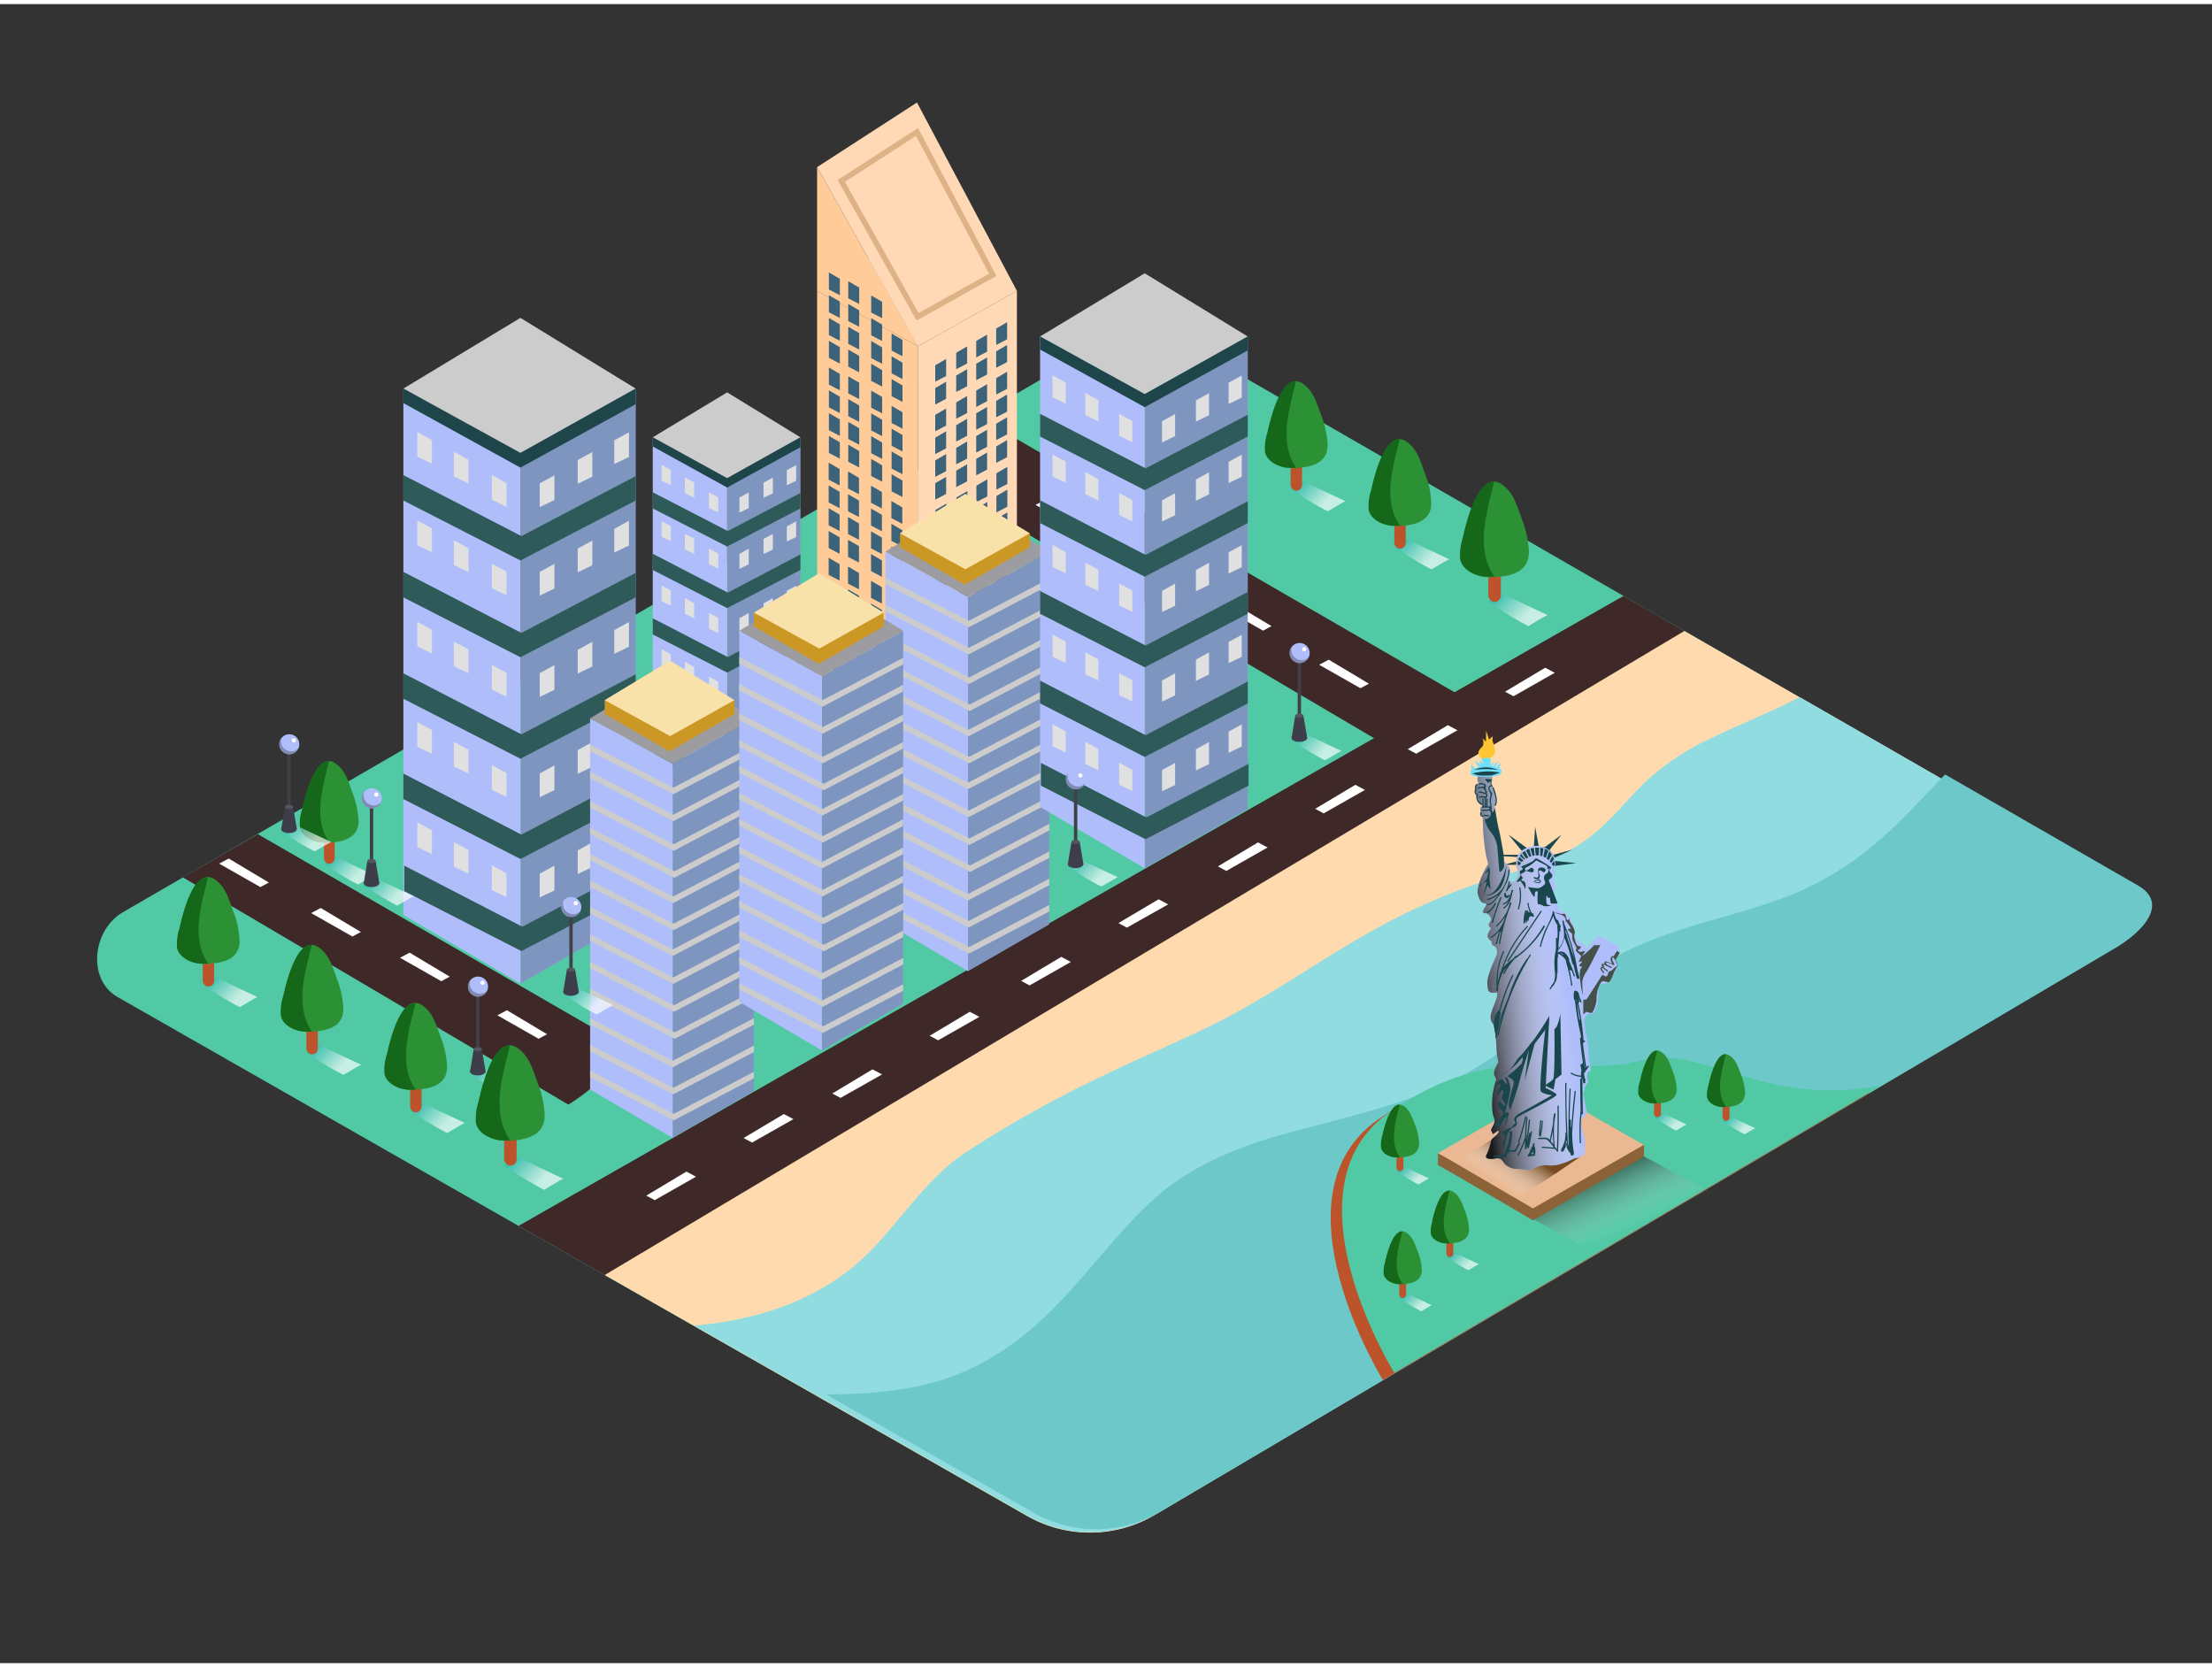 <svg xmlns="http://www.w3.org/2000/svg" xmlns:xlink="http://www.w3.org/1999/xlink" viewBox="0 0 400 300" width="406" height="306" class="illustration"><rect x="0" y="0" width="400" height="300" fill="#333333" stroke="none"/><defs><linearGradient id="linear-gradient" x1="150.17" y1="95.57" x2="144.86" y2="100.62" gradientTransform="matrix(-1, 0, 0, 1, 403.38, 0)" gradientUnits="userSpaceOnUse"><stop offset="0" stop-color="#00a99d"></stop><stop offset="1" stop-color="#fff"></stop></linearGradient><linearGradient id="linear-gradient-2" x1="133.1" y1="105.25" x2="127.34" y2="110.73" xlink:href="#linear-gradient"></linearGradient><linearGradient id="linear-gradient-3" x1="343.81" y1="153.03" x2="338.89" y2="157.71" xlink:href="#linear-gradient"></linearGradient><linearGradient id="linear-gradient-4" x1="168.96" y1="130.6" x2="164.04" y2="135.27" xlink:href="#linear-gradient"></linearGradient><linearGradient id="linear-gradient-5" x1="168.91" y1="85.08" x2="163.6" y2="90.13" xlink:href="#linear-gradient"></linearGradient><linearGradient id="linear-gradient-6" x1="209.42" y1="153.42" x2="204.5" y2="158.1" xlink:href="#linear-gradient"></linearGradient><linearGradient id="linear-gradient-7" x1="317.53" y1="190.91" x2="312.61" y2="195.59" xlink:href="#linear-gradient"></linearGradient><linearGradient id="linear-gradient-8" x1="300.67" y1="176.52" x2="295.75" y2="181.2" xlink:href="#linear-gradient"></linearGradient><linearGradient id="linear-gradient-9" x1="336.74" y1="156.86" x2="331.82" y2="161.54" xlink:href="#linear-gradient"></linearGradient><linearGradient id="linear-gradient-10" x1="351.67" y1="147.09" x2="346.75" y2="151.77" xlink:href="#linear-gradient"></linearGradient><linearGradient id="linear-gradient-11" x1="103.65" y1="199.7" x2="100.46" y2="202.73" xlink:href="#linear-gradient"></linearGradient><linearGradient id="linear-gradient-12" x1="141.2" y1="224.98" x2="138.01" y2="228.01" xlink:href="#linear-gradient"></linearGradient><linearGradient id="linear-gradient-13" x1="150.22" y1="209.49" x2="147.03" y2="212.52" xlink:href="#linear-gradient"></linearGradient><linearGradient id="linear-gradient-14" x1="149.72" y1="232.39" x2="146.54" y2="235.42" xlink:href="#linear-gradient"></linearGradient><linearGradient id="linear-gradient-15" x1="91.24" y1="200.37" x2="88.05" y2="203.4" xlink:href="#linear-gradient"></linearGradient><linearGradient id="linear-gradient-16" x1="328.15" y1="197.5" x2="322.84" y2="202.55" xlink:href="#linear-gradient"></linearGradient><linearGradient id="linear-gradient-17" x1="311.08" y1="207.18" x2="305.32" y2="212.65" xlink:href="#linear-gradient"></linearGradient><linearGradient id="linear-gradient-18" x1="346.89" y1="187.01" x2="341.58" y2="192.05" xlink:href="#linear-gradient"></linearGradient><linearGradient id="linear-gradient-19" x1="365.65" y1="174.74" x2="360.34" y2="179.79" xlink:href="#linear-gradient"></linearGradient><linearGradient id="linear-gradient-20" x1="9" y1="220.97" x2="14.87" y2="208.42" gradientTransform="matrix(-1, 0, 0, 1, 305.2, 0)" gradientUnits="userSpaceOnUse"><stop offset="0" stop-color="#fff" stop-opacity="0"></stop><stop offset="0.81" stop-color="#262626" stop-opacity="0.57"></stop><stop offset="1" stop-opacity="0.67"></stop></linearGradient><linearGradient id="linear-gradient-21" x1="271.46" y1="213.76" x2="275.59" y2="207.5" gradientUnits="userSpaceOnUse"><stop offset="0" stop-color="#fff" stop-opacity="0"></stop><stop offset="1" stop-color="#754c24"></stop></linearGradient><linearGradient id="linear-gradient-22" x1="282.81" y1="173.86" x2="266.07" y2="175.88" gradientUnits="userSpaceOnUse"><stop offset="0" stop-color="#fff" stop-opacity="0"></stop><stop offset="1" stop-color="#1a1a1a"></stop></linearGradient></defs><title>PP</title><g style="isolation: isolate;"><g id="Layer_2" data-name="Layer 2"><path d="M208.24,273.46l172.5-101.95c5.49-3.08,10.2-8.15,4.85-11.46L212.47,60.27c-2.6-1.61-6.54-2.66-9.18-1.13L22.21,164.23c-5.49,3.19-6.48,12.1-1,15.29L185.5,273.29A22.94,22.94,0,0,0,208.24,273.46Z" fill="#50c9a4"></path><path d="M125.48,219.51C181,178.69,242.9,144,304.58,113.36L385.73,160c5.35,3.32.64,8.38-4.85,11.46L208.38,273.46a22.94,22.94,0,0,1-22.74-.16l-76.29-43.48C114.78,225.94,120.1,223.46,125.48,219.51Z" fill="#ffdaae"></path><path d="M385.73,160l-60.28-34.68c-5.31,2.77-10.93,4.92-16.35,7.59a44.94,44.94,0,0,0-11.84,8c-2.92,2.87-5.45,6.07-8.57,8.74-4.33,3.7-9.35,5.77-14.8,7.26a116.85,116.85,0,0,0-27,11.37c-7.66,4.38-14.95,9.39-22.66,13.69-7.89,4.4-16.25,7.64-24.35,11.61a210.21,210.21,0,0,0-25.39,14.15c-6.7,4.54-11.11,11.45-16.59,17.24-8.55,9-20.29,12.94-32.35,14l60.13,34.26a22.94,22.94,0,0,0,22.74.16l172.5-101.95C386.37,168.42,391.08,163.36,385.73,160Z" fill="#91dce1"></path><path d="M386.81,159.49l-35.07-20.18c-2.52,2.59-5,5.24-7.53,7.8-6,6-12.36,10.77-20.28,13.95-9.48,3.81-19.86,5.4-29.08,9.85-7.86,3.8-13.85,10.17-20.31,15.86-12.35,10.89-27.23,13.34-42.58,17.63-8.47,2.37-16.71,5.75-23.33,11.71s-12,13.65-18.39,20c-5.7,5.68-12.18,10.25-19.92,12.68-6.76,2.13-13.85,2.55-20.91,2.64l37.3,21.26a22.94,22.94,0,0,0,22.74.16L382,171C387.46,167.88,392.17,162.81,386.81,159.49Z" fill="#6dc9c9"></path><path d="M250.09,248.83s-20.73-33.41-.8-47.2,33-5.94,45-9.18,22.12,8.53,43.88,4.4" fill="#bc532a"></path><path d="M165,67.74,267.45,127l-14.59,8.33L153.28,76.65A74.19,74.19,0,0,1,165,67.74Z" fill="#3e2928"></path><path d="M172.51,79.72c-.31.16-1.42.74-1.73.92s.28-.11,0,0l7.46,4.24,1.53-.82Z" fill="#fff"></path><path d="M189,89.64c-.31.16-1.42.74-1.73.92s.28-.11,0,0l7.46,4.24,1.53-.82Z" fill="#fff"></path><path d="M206.65,100.05c-.31.16-1.42.74-1.73.92s.28-.11,0,0l7.46,4.24,1.53-.82Z" fill="#fff"></path><path d="M222.67,108.14c-.31.16-1.42.74-1.73.92s.28-.11,0,0l7.46,4.24,1.53-.82Z" fill="#fff"></path><path d="M240.28,118.55c-.31.16-1.42.74-1.73.92s.28-.11,0,0l7.46,4.24,1.53-.82Z" fill="#fff"></path><path d="M114.85,189.53,46.63,150.1c-4.88,2.79-13.55,7.82-13.55,7.82L102.77,199C107.32,196.24,110.47,192.59,114.85,189.53Z" fill="#3e2928"></path><polygon points="183.89 134.04 183.89 51.86 165.97 61.87 165.97 144.37 183.89 134.04" fill="#ffd9b6"></polygon><polygon points="165.97 61.87 147.76 51.86 147.76 133.69 165.97 144.37 165.97 61.87" fill="#fc9"></polygon><polygon points="183.89 51.86 165.97 40.86 147.76 51.86 165.97 61.87 183.89 51.86" fill="#9d9ca1"></polygon><polygon points="165.97 61.87 147.76 29.48 147.76 51.86 165.97 61.87" fill="#fc9"></polygon><polygon points="147.76 29.48 165.82 17.8 183.89 51.86 165.97 61.87 147.76 29.48" fill="#ffd9b6"></polygon><polygon points="151.87 53.79 151.87 56.76 149.89 55.73 149.89 52.64 151.87 53.79" fill="#3c637a"></polygon><polygon points="151.87 49.67 151.87 52.64 149.89 51.61 149.89 48.52 151.87 49.67" fill="#3c637a"></polygon><polygon points="151.87 62.03 151.87 65 149.89 63.97 149.89 60.88 151.87 62.03" fill="#3c637a"></polygon><polygon points="151.87 57.91 151.87 60.88 149.89 59.85 149.89 56.76 151.87 57.91" fill="#3c637a"></polygon><polygon points="151.87 70.99 151.87 73.96 149.89 72.93 149.89 69.84 151.87 70.99" fill="#3c637a"></polygon><polygon points="151.87 66.87 151.87 69.84 149.89 68.81 149.89 65.72 151.87 66.87" fill="#3c637a"></polygon><polygon points="151.87 79.23 151.87 82.2 149.89 81.17 149.89 78.08 151.87 79.23" fill="#3c637a"></polygon><polygon points="151.87 75.11 151.87 78.08 149.89 77.05 149.89 73.96 151.87 75.11" fill="#3c637a"></polygon><polygon points="151.83 88.19 151.83 91.16 149.85 90.13 149.85 87.04 151.83 88.19" fill="#3c637a"></polygon><polygon points="151.83 84.08 151.83 87.04 149.85 86.01 149.85 82.92 151.83 84.08" fill="#3c637a"></polygon><polygon points="151.83 96.43 151.83 99.4 149.85 98.37 149.85 95.28 151.83 96.43" fill="#3c637a"></polygon><polygon points="151.83 92.31 151.83 95.28 149.85 94.25 149.85 91.16 151.83 92.31" fill="#3c637a"></polygon><polygon points="151.83 105.4 151.83 108.36 149.85 107.33 149.85 104.24 151.83 105.4" fill="#3c637a"></polygon><polygon points="151.83 101.28 151.83 104.24 149.85 103.22 149.85 100.12 151.83 101.28" fill="#3c637a"></polygon><polygon points="151.83 113.64 151.83 116.6 149.85 115.57 149.85 112.48 151.83 113.64" fill="#3c637a"></polygon><polygon points="151.83 109.52 151.83 112.48 149.85 111.45 149.85 108.36 151.83 109.52" fill="#3c637a"></polygon><polygon points="151.83 122.21 151.83 125.17 149.85 124.14 149.85 121.05 151.83 122.21" fill="#3c637a"></polygon><polygon points="151.83 118.09 151.83 121.05 149.85 120.03 149.85 116.93 151.83 118.09" fill="#3c637a"></polygon><polygon points="151.83 130.45 151.83 133.41 149.85 132.38 149.85 129.29 151.83 130.45" fill="#3c637a"></polygon><polygon points="151.83 126.33 151.83 129.29 149.85 128.26 149.85 125.17 151.83 126.33" fill="#3c637a"></polygon><polygon points="155.37 55.38 155.37 58.35 153.39 57.32 153.39 54.23 155.37 55.38" fill="#3c637a"></polygon><polygon points="155.37 51.26 155.37 54.23 153.39 53.2 153.39 50.11 155.37 51.26" fill="#3c637a"></polygon><polygon points="155.37 63.62 155.37 66.59 153.39 65.56 153.39 62.47 155.37 63.62" fill="#3c637a"></polygon><polygon points="155.37 59.5 155.37 62.47 153.39 61.44 153.39 58.35 155.37 59.5" fill="#3c637a"></polygon><polygon points="155.37 72.58 155.37 75.55 153.39 74.52 153.39 71.43 155.37 72.58" fill="#3c637a"></polygon><polygon points="155.37 68.46 155.37 71.43 153.39 70.4 153.39 67.31 155.37 68.46" fill="#3c637a"></polygon><polygon points="155.37 80.82 155.37 83.79 153.39 82.76 153.39 79.67 155.37 80.82" fill="#3c637a"></polygon><polygon points="155.37 76.7 155.37 79.67 153.39 78.64 153.39 75.55 155.37 76.7" fill="#3c637a"></polygon><polygon points="155.33 89.78 155.33 92.75 153.35 91.72 153.35 88.63 155.33 89.78" fill="#3c637a"></polygon><polygon points="155.33 85.67 155.33 88.63 153.35 87.6 153.35 84.51 155.33 85.67" fill="#3c637a"></polygon><polygon points="155.33 98.02 155.33 100.99 153.35 99.96 153.35 96.87 155.33 98.02" fill="#3c637a"></polygon><polygon points="155.33 93.91 155.33 96.87 153.35 95.84 153.35 92.75 155.33 93.91" fill="#3c637a"></polygon><polygon points="155.33 106.99 155.33 109.95 153.35 108.92 153.35 105.83 155.33 106.99" fill="#3c637a"></polygon><polygon points="155.33 102.87 155.33 105.83 153.35 104.81 153.35 101.71 155.33 102.87" fill="#3c637a"></polygon><polygon points="155.33 115.23 155.33 118.19 153.35 117.16 153.35 114.07 155.33 115.23" fill="#3c637a"></polygon><polygon points="155.33 111.11 155.33 114.07 153.35 113.05 153.35 109.95 155.33 111.11" fill="#3c637a"></polygon><polygon points="155.33 123.8 155.33 126.76 153.35 125.74 153.35 122.64 155.33 123.8" fill="#3c637a"></polygon><polygon points="155.33 119.68 155.33 122.64 153.35 121.62 153.35 118.53 155.33 119.68" fill="#3c637a"></polygon><polygon points="155.33 132.04 155.33 135 153.35 133.97 153.35 130.88 155.33 132.04" fill="#3c637a"></polygon><polygon points="155.33 127.92 155.33 130.88 153.35 129.86 153.35 126.76 155.33 127.92" fill="#3c637a"></polygon><polygon points="159.52 57.96 159.52 60.92 157.54 59.9 157.54 56.8 159.52 57.96" fill="#3c637a"></polygon><polygon points="159.52 53.84 159.52 56.8 157.54 55.78 157.54 52.69 159.52 53.84" fill="#3c637a"></polygon><polygon points="159.52 66.2 159.52 69.16 157.54 68.14 157.54 65.04 159.52 66.2" fill="#3c637a"></polygon><polygon points="159.52 62.08 159.52 65.04 157.54 64.02 157.54 60.92 159.52 62.08" fill="#3c637a"></polygon><polygon points="159.52 75.16 159.52 78.13 157.54 77.1 157.54 74.01 159.52 75.16" fill="#3c637a"></polygon><polygon points="159.52 71.04 159.52 74.01 157.54 72.98 157.54 69.89 159.52 71.04" fill="#3c637a"></polygon><polygon points="159.52 83.4 159.52 86.36 157.54 85.34 157.54 82.25 159.52 83.4" fill="#3c637a"></polygon><polygon points="159.52 79.28 159.52 82.25 157.54 81.22 157.54 78.13 159.52 79.28" fill="#3c637a"></polygon><polygon points="159.48 92.36 159.48 95.33 157.51 94.3 157.51 91.21 159.48 92.36" fill="#3c637a"></polygon><polygon points="159.48 88.24 159.48 91.21 157.51 90.18 157.51 87.09 159.48 88.24" fill="#3c637a"></polygon><polygon points="159.48 100.6 159.48 103.57 157.51 102.54 157.51 99.45 159.48 100.6" fill="#3c637a"></polygon><polygon points="159.48 96.48 159.48 99.45 157.51 98.42 157.51 95.33 159.48 96.48" fill="#3c637a"></polygon><polygon points="159.48 109.56 159.48 112.53 157.51 111.5 157.51 108.41 159.48 109.56" fill="#3c637a"></polygon><polygon points="159.48 105.44 159.48 108.41 157.51 107.38 157.51 104.29 159.48 105.44" fill="#3c637a"></polygon><polygon points="159.48 117.8 159.48 120.77 157.51 119.74 157.51 116.65 159.48 117.8" fill="#3c637a"></polygon><polygon points="159.48 113.68 159.48 116.65 157.51 115.62 157.51 112.53 159.48 113.68" fill="#3c637a"></polygon><polygon points="159.48 126.37 159.48 129.34 157.51 128.31 157.51 125.22 159.48 126.37" fill="#3c637a"></polygon><polygon points="159.48 122.25 159.48 125.22 157.51 124.19 157.51 121.1 159.48 122.25" fill="#3c637a"></polygon><polygon points="159.48 134.61 159.48 137.58 157.51 136.55 157.51 133.46 159.48 134.61" fill="#3c637a"></polygon><polygon points="159.48 130.49 159.48 133.46 157.51 132.43 157.51 129.34 159.48 130.49" fill="#3c637a"></polygon><polygon points="163.2 60.73 163.2 63.69 161.23 62.66 161.23 59.57 163.2 60.73" fill="#3c637a"></polygon><polygon points="163.2 68.97 163.2 71.93 161.23 70.9 161.23 67.81 163.2 68.97" fill="#3c637a"></polygon><polygon points="163.2 64.85 163.2 67.81 161.23 66.78 161.23 63.69 163.2 64.85" fill="#3c637a"></polygon><polygon points="163.2 77.93 163.2 80.89 161.23 79.87 161.23 76.78 163.2 77.93" fill="#3c637a"></polygon><polygon points="163.2 73.81 163.2 76.78 161.23 75.75 161.23 72.66 163.2 73.81" fill="#3c637a"></polygon><polygon points="163.2 86.17 163.2 89.13 161.23 88.11 161.23 85.01 163.2 86.17" fill="#3c637a"></polygon><polygon points="163.2 82.05 163.2 85.01 161.23 83.99 161.23 80.89 163.2 82.05" fill="#3c637a"></polygon><polygon points="163.16 95.13 163.16 98.1 161.19 97.07 161.19 93.98 163.16 95.13" fill="#3c637a"></polygon><polygon points="163.16 91.01 163.16 93.98 161.19 92.95 161.19 89.86 163.16 91.01" fill="#3c637a"></polygon><polygon points="163.16 103.37 163.16 106.33 161.19 105.31 161.19 102.22 163.16 103.37" fill="#3c637a"></polygon><polygon points="163.16 99.25 163.16 102.22 161.19 101.19 161.19 98.1 163.16 99.25" fill="#3c637a"></polygon><polygon points="163.16 112.33 163.16 115.3 161.19 114.27 161.19 111.18 163.16 112.33" fill="#3c637a"></polygon><polygon points="163.16 108.21 163.16 111.18 161.19 110.15 161.19 107.06 163.16 108.21" fill="#3c637a"></polygon><polygon points="163.16 120.57 163.16 123.54 161.19 122.51 161.19 119.42 163.16 120.57" fill="#3c637a"></polygon><polygon points="163.16 116.45 163.16 119.42 161.19 118.39 161.19 115.3 163.16 116.45" fill="#3c637a"></polygon><polygon points="163.16 129.14 163.16 132.11 161.19 131.08 161.19 127.99 163.16 129.14" fill="#3c637a"></polygon><polygon points="163.16 125.02 163.16 127.99 161.19 126.96 161.19 123.87 163.16 125.02" fill="#3c637a"></polygon><polygon points="163.16 137.38 163.16 140.35 161.19 139.32 161.19 136.23 163.16 137.38" fill="#3c637a"></polygon><polygon points="163.16 133.26 163.16 136.23 161.19 135.2 161.19 132.11 163.16 133.26" fill="#3c637a"></polygon><polygon points="180.14 62.79 180.14 65.76 182.12 64.73 182.12 61.64 180.14 62.79" fill="#3c637a"></polygon><polygon points="180.14 58.67 180.14 61.64 182.12 60.61 182.12 57.52 180.14 58.67" fill="#3c637a"></polygon><polygon points="180.14 71.75 180.14 74.72 182.12 73.69 182.12 70.6 180.14 71.75" fill="#3c637a"></polygon><polygon points="180.14 67.64 180.14 70.6 182.12 69.57 182.12 66.48 180.14 67.64" fill="#3c637a"></polygon><polygon points="180.14 79.99 180.14 82.96 182.12 81.93 182.12 78.84 180.14 79.99" fill="#3c637a"></polygon><polygon points="180.14 75.88 180.14 78.84 182.12 77.81 182.12 74.72 180.14 75.88" fill="#3c637a"></polygon><polygon points="180.18 88.96 180.18 91.92 182.16 90.89 182.16 87.8 180.18 88.96" fill="#3c637a"></polygon><polygon points="180.18 84.84 180.18 87.8 182.16 86.78 182.16 83.68 180.18 84.84" fill="#3c637a"></polygon><polygon points="180.18 97.2 180.18 100.16 182.16 99.13 182.16 96.04 180.18 97.2" fill="#3c637a"></polygon><polygon points="180.18 93.08 180.18 96.04 182.16 95.02 182.16 91.92 180.18 93.08" fill="#3c637a"></polygon><polygon points="180.18 106.16 180.18 109.13 182.16 108.1 182.16 105 180.18 106.16" fill="#3c637a"></polygon><polygon points="180.18 102.04 180.18 105 182.16 103.98 182.16 100.89 180.18 102.04" fill="#3c637a"></polygon><polygon points="180.18 114.4 180.18 117.36 182.16 116.34 182.16 113.24 180.18 114.4" fill="#3c637a"></polygon><polygon points="180.18 110.28 180.18 113.24 182.16 112.22 182.16 109.13 180.18 110.28" fill="#3c637a"></polygon><polygon points="180.18 122.97 180.18 125.94 182.16 124.91 182.16 121.82 180.18 122.97" fill="#3c637a"></polygon><polygon points="180.18 118.85 180.18 121.82 182.16 120.79 182.16 117.7 180.18 118.85" fill="#3c637a"></polygon><polygon points="180.18 131.21 180.18 134.17 182.16 133.15 182.16 130.06 180.18 131.21" fill="#3c637a"></polygon><polygon points="180.18 127.09 180.18 130.06 182.16 129.03 182.16 125.94 180.18 127.09" fill="#3c637a"></polygon><polygon points="176.53 65.04 176.53 68.01 178.5 66.98 178.5 63.89 176.53 65.04" fill="#3c637a"></polygon><polygon points="176.53 60.92 176.53 63.89 178.5 62.86 178.5 59.77 176.53 60.92" fill="#3c637a"></polygon><polygon points="176.53 74 176.53 76.97 178.5 75.94 178.5 72.85 176.53 74" fill="#3c637a"></polygon><polygon points="176.53 69.89 176.53 72.85 178.5 71.82 178.5 68.73 176.53 69.89" fill="#3c637a"></polygon><polygon points="176.53 82.24 176.53 85.21 178.5 84.18 178.5 81.09 176.53 82.24" fill="#3c637a"></polygon><polygon points="176.53 78.12 176.53 81.09 178.5 80.06 178.5 76.97 176.53 78.12" fill="#3c637a"></polygon><polygon points="176.56 91.21 176.56 94.17 178.54 93.14 178.54 90.05 176.56 91.21" fill="#3c637a"></polygon><polygon points="176.56 87.09 176.56 90.05 178.54 89.03 178.54 85.93 176.56 87.09" fill="#3c637a"></polygon><polygon points="176.56 99.44 176.56 102.41 178.54 101.38 178.54 98.29 176.56 99.44" fill="#3c637a"></polygon><polygon points="176.56 95.33 176.56 98.29 178.54 97.26 178.54 94.17 176.56 95.33" fill="#3c637a"></polygon><polygon points="176.56 108.41 176.56 111.37 178.54 110.35 178.54 107.25 176.56 108.41" fill="#3c637a"></polygon><polygon points="176.56 104.29 176.56 107.25 178.54 106.23 178.54 103.13 176.56 104.29" fill="#3c637a"></polygon><polygon points="176.56 116.65 176.56 119.61 178.54 118.58 178.54 115.49 176.56 116.65" fill="#3c637a"></polygon><polygon points="176.56 112.53 176.56 115.49 178.54 114.47 178.54 111.37 176.56 112.53" fill="#3c637a"></polygon><polygon points="176.56 125.22 176.56 128.18 178.54 127.16 178.54 124.06 176.56 125.22" fill="#3c637a"></polygon><polygon points="176.56 121.1 176.56 124.06 178.54 123.04 178.54 119.94 176.56 121.1" fill="#3c637a"></polygon><polygon points="176.56 133.46 176.56 136.42 178.54 135.4 178.54 132.3 176.56 133.46" fill="#3c637a"></polygon><polygon points="176.56 129.34 176.56 132.3 178.54 131.28 178.54 128.18 176.56 129.34" fill="#3c637a"></polygon><polygon points="172.91 67.17 172.91 70.14 174.89 69.11 174.89 66.02 172.91 67.17" fill="#3c637a"></polygon><polygon points="172.91 63.05 172.91 66.02 174.89 64.99 174.89 61.9 172.91 63.05" fill="#3c637a"></polygon><polygon points="172.91 76.14 172.91 79.1 174.89 78.07 174.89 74.98 172.91 76.14" fill="#3c637a"></polygon><polygon points="172.91 72.02 172.91 74.98 174.89 73.95 174.89 70.86 172.91 72.02" fill="#3c637a"></polygon><polygon points="172.91 84.37 172.91 87.34 174.89 86.31 174.89 83.22 172.91 84.37" fill="#3c637a"></polygon><polygon points="172.91 80.25 172.91 83.22 174.89 82.19 174.89 79.1 172.91 80.25" fill="#3c637a"></polygon><polygon points="172.95 93.34 172.95 96.3 174.93 95.28 174.93 92.18 172.95 93.34" fill="#3c637a"></polygon><polygon points="172.95 89.22 172.95 92.18 174.93 91.16 174.93 88.06 172.95 89.22" fill="#3c637a"></polygon><polygon points="172.95 101.58 172.95 104.54 174.93 103.51 174.93 100.42 172.95 101.58" fill="#3c637a"></polygon><polygon points="172.95 97.46 172.95 100.42 174.93 99.39 174.93 96.3 172.95 97.46" fill="#3c637a"></polygon><polygon points="172.95 110.54 172.95 113.5 174.93 112.48 174.93 109.38 172.95 110.54" fill="#3c637a"></polygon><polygon points="172.95 106.42 172.95 109.38 174.93 108.36 174.93 105.27 172.95 106.42" fill="#3c637a"></polygon><polygon points="172.95 118.78 172.95 121.74 174.93 120.72 174.93 117.62 172.95 118.78" fill="#3c637a"></polygon><polygon points="172.95 114.66 172.95 117.62 174.93 116.6 174.93 113.5 172.95 114.66" fill="#3c637a"></polygon><polygon points="172.95 127.35 172.95 130.31 174.93 129.29 174.93 126.19 172.95 127.35" fill="#3c637a"></polygon><polygon points="172.95 123.23 172.95 126.19 174.93 125.17 174.93 122.08 172.95 123.23" fill="#3c637a"></polygon><polygon points="172.95 135.59 172.95 138.55 174.93 137.53 174.93 134.43 172.95 135.59" fill="#3c637a"></polygon><polygon points="172.95 131.47 172.95 134.43 174.93 133.41 174.93 130.31 172.95 131.47" fill="#3c637a"></polygon><polygon points="169.12 69.44 169.12 72.41 171.09 71.38 171.09 68.28 169.12 69.44" fill="#3c637a"></polygon><polygon points="169.12 65.32 169.12 68.28 171.09 67.26 171.09 64.17 169.12 65.32" fill="#3c637a"></polygon><polygon points="169.12 78.4 169.12 81.37 171.09 80.34 171.09 77.25 169.12 78.4" fill="#3c637a"></polygon><polygon points="169.12 74.28 169.12 77.25 171.09 76.22 171.09 73.13 169.12 74.28" fill="#3c637a"></polygon><polygon points="169.12 86.64 169.12 89.61 171.09 88.58 171.09 85.49 169.12 86.64" fill="#3c637a"></polygon><polygon points="169.12 82.52 169.12 85.49 171.09 84.46 171.09 81.37 169.12 82.52" fill="#3c637a"></polygon><polygon points="169.16 95.6 169.16 98.57 171.13 97.54 171.13 94.45 169.16 95.6" fill="#3c637a"></polygon><polygon points="169.16 91.48 169.16 94.45 171.13 93.42 171.13 90.33 169.16 91.48" fill="#3c637a"></polygon><polygon points="169.16 103.84 169.16 106.81 171.13 105.78 171.13 102.69 169.16 103.84" fill="#3c637a"></polygon><polygon points="169.16 99.72 169.16 102.69 171.13 101.66 171.13 98.57 169.16 99.72" fill="#3c637a"></polygon><polygon points="169.16 112.8 169.16 115.77 171.13 114.74 171.13 111.65 169.16 112.8" fill="#3c637a"></polygon><polygon points="169.16 108.69 169.16 111.65 171.13 110.62 171.13 107.53 169.16 108.69" fill="#3c637a"></polygon><polygon points="169.16 121.04 169.16 124.01 171.13 122.98 171.13 119.89 169.16 121.04" fill="#3c637a"></polygon><polygon points="169.16 116.92 169.16 119.89 171.13 118.86 171.13 115.77 169.16 116.92" fill="#3c637a"></polygon><polygon points="169.16 129.62 169.16 132.58 171.13 131.55 171.13 128.46 169.16 129.62" fill="#3c637a"></polygon><polygon points="169.16 125.5 169.16 128.46 171.13 127.43 171.13 124.34 169.16 125.5" fill="#3c637a"></polygon><polygon points="169.16 137.85 169.16 140.82 171.13 139.79 171.13 136.7 169.16 137.85" fill="#3c637a"></polygon><polygon points="169.16 133.74 169.16 136.7 171.13 135.67 171.13 132.58 169.16 133.74" fill="#3c637a"></polygon><polygon points="152.13 31.98 165.82 23.12 179.52 48.95 165.93 56.54 152.13 31.98" fill="none" stroke="#ddb287" stroke-miterlimit="10"></polygon><polygon points="114.95 165.11 114.95 69.53 94.11 81.17 94.11 177.13 114.95 165.11" fill="#afbefa"></polygon><polygon points="114.95 165.11 114.95 69.53 94.11 81.17 94.11 177.13 114.95 165.11" fill="#1e4549" opacity="0.33"></polygon><polygon points="94.11 81.17 72.94 69.53 72.94 164.7 94.11 177.13 94.11 81.17" fill="#afbefa"></polygon><polygon points="114.95 69.53 94.11 56.74 72.94 69.53 94.11 81.17 114.95 69.53" fill="#ccc"></polygon><polygon points="72.94 69.53 94.11 81.17 114.95 69.53 114.95 72.35 94.11 83.82 72.94 72.15 72.94 69.53" fill="#1e4549"></polygon><polygon points="75.46 81.84 75.46 77.38 78.11 78.83 78.11 83.12 75.46 81.84" fill="#e0e0e0"></polygon><polygon points="82.07 85.41 82.07 80.95 84.73 82.41 84.73 86.69 82.07 85.41" fill="#e0e0e0"></polygon><polygon points="88.94 89.63 88.94 85.17 91.59 86.62 91.59 90.91 88.94 89.63" fill="#e0e0e0"></polygon><polygon points="75.46 97.85 75.46 93.38 78.11 94.84 78.11 99.13 75.46 97.85" fill="#e0e0e0"></polygon><polygon points="82.07 101.42 82.07 96.95 84.73 98.41 84.73 102.7 82.07 101.42" fill="#e0e0e0"></polygon><polygon points="88.94 105.64 88.94 101.17 91.59 102.63 91.59 106.92 88.94 105.64" fill="#e0e0e0"></polygon><polygon points="75.46 116.16 75.46 111.7 78.11 113.15 78.11 117.44 75.46 116.16" fill="#e0e0e0"></polygon><polygon points="82.07 119.73 82.07 115.27 84.73 116.72 84.73 121.01 82.07 119.73" fill="#e0e0e0"></polygon><polygon points="88.94 123.95 88.94 119.48 91.59 120.94 91.59 125.23 88.94 123.95" fill="#e0e0e0"></polygon><polygon points="75.46 134.29 75.46 129.83 78.11 131.28 78.11 135.57 75.46 134.29" fill="#e0e0e0"></polygon><polygon points="82.07 137.86 82.07 133.4 84.73 134.85 84.73 139.14 82.07 137.86" fill="#e0e0e0"></polygon><polygon points="88.94 142.08 88.94 137.61 91.59 139.07 91.59 143.36 88.94 142.08" fill="#e0e0e0"></polygon><polygon points="75.46 152.42 75.46 147.96 78.11 149.41 78.11 153.7 75.46 152.42" fill="#e0e0e0"></polygon><polygon points="82.07 155.99 82.07 151.53 84.73 152.99 84.73 157.27 82.07 155.99" fill="#e0e0e0"></polygon><polygon points="88.94 160.21 88.94 155.74 91.59 157.2 91.59 161.49 88.94 160.21" fill="#e0e0e0"></polygon><polygon points="113.74 81.89 113.74 77.43 111.08 78.88 111.08 83.17 113.74 81.89" fill="#e0e0e0"></polygon><polygon points="107.12 85.46 107.12 81 104.47 82.45 104.47 86.74 107.12 85.46" fill="#e0e0e0"></polygon><polygon points="100.26 89.68 100.26 85.21 97.6 86.67 97.6 90.96 100.26 89.68" fill="#e0e0e0"></polygon><polygon points="113.74 97.9 113.74 93.43 111.08 94.89 111.08 99.18 113.74 97.9" fill="#e0e0e0"></polygon><polygon points="107.12 101.47 107.12 97 104.47 98.46 104.47 102.75 107.12 101.47" fill="#e0e0e0"></polygon><polygon points="100.26 105.68 100.26 101.22 97.6 102.67 97.6 106.96 100.26 105.68" fill="#e0e0e0"></polygon><polygon points="113.74 116.21 113.74 111.74 111.08 113.2 111.08 117.49 113.74 116.21" fill="#e0e0e0"></polygon><polygon points="107.12 119.78 107.12 115.31 104.47 116.77 104.47 121.06 107.12 119.78" fill="#e0e0e0"></polygon><polygon points="100.26 124 100.26 119.53 97.6 120.99 97.6 125.28 100.26 124" fill="#e0e0e0"></polygon><polygon points="113.74 134.34 113.74 129.88 111.08 131.33 111.08 135.62 113.74 134.34" fill="#e0e0e0"></polygon><polygon points="107.12 137.91 107.12 133.44 104.47 134.9 104.47 139.19 107.12 137.91" fill="#e0e0e0"></polygon><polygon points="100.26 142.13 100.26 137.66 97.6 139.12 97.6 143.41 100.26 142.13" fill="#e0e0e0"></polygon><polygon points="113.74 152.47 113.74 148.01 111.08 149.46 111.08 153.75 113.74 152.47" fill="#e0e0e0"></polygon><polygon points="107.12 156.04 107.12 151.58 104.47 153.03 104.47 157.32 107.12 156.04" fill="#e0e0e0"></polygon><polygon points="100.26 160.26 100.26 155.79 97.6 157.25 97.6 161.54 100.26 160.26" fill="#e0e0e0"></polygon><polygon points="72.94 102.67 94.29 113.71 114.95 102.86 114.95 107.28 94.11 118.11 72.94 107.28 72.94 102.67" fill="#2e5b5a"></polygon><polygon points="72.94 121.01 94.29 132.05 114.95 121.2 114.95 125.62 94.11 136.46 72.94 125.62 72.94 121.01" fill="#2e5b5a"></polygon><polygon points="72.94 139.14 94.29 150.18 114.95 139.33 114.95 143.75 94.11 154.59 72.94 143.75 72.94 139.14" fill="#2e5b5a"></polygon><polygon points="73.1 155.79 94.45 166.83 115.11 155.98 115.11 160.4 94.27 171.24 73.1 160.4 73.1 155.79" fill="#2e5b5a"></polygon><polygon points="72.94 85.17 94.29 96.2 114.95 85.36 114.95 89.77 94.11 100.61 72.94 89.77 72.94 85.17" fill="#2e5b5a"></polygon><polygon points="144.74 139.09 144.74 78.34 131.49 85.74 131.49 146.73 144.74 139.09" fill="#afbefa"></polygon><polygon points="144.74 139.09 144.74 78.34 131.49 85.74 131.49 146.73 144.74 139.09" fill="#1e4549" opacity="0.33"></polygon><polygon points="131.49 85.74 118.04 78.34 118.04 138.83 131.49 146.73 131.49 85.74" fill="#afbefa"></polygon><polygon points="144.74 78.34 131.49 70.21 118.04 78.34 131.49 85.74 144.74 78.34" fill="#ccc"></polygon><polygon points="118.04 78.34 131.49 85.74 144.74 78.34 144.74 80.13 131.49 87.42 118.04 80 118.04 78.34" fill="#1e4549"></polygon><polygon points="119.64 86.16 119.64 83.33 121.32 84.25 121.32 86.98 119.64 86.16" fill="#e0e0e0"></polygon><polygon points="123.84 88.43 123.84 85.59 125.53 86.52 125.53 89.25 123.84 88.43" fill="#e0e0e0"></polygon><polygon points="128.2 91.11 128.2 88.28 129.89 89.2 129.89 91.93 128.2 91.11" fill="#e0e0e0"></polygon><polygon points="119.64 96.34 119.64 93.5 121.32 94.42 121.32 97.15 119.64 96.34" fill="#e0e0e0"></polygon><polygon points="123.84 98.61 123.84 95.77 125.53 96.69 125.53 99.42 123.84 98.61" fill="#e0e0e0"></polygon><polygon points="128.2 101.29 128.2 98.45 129.89 99.37 129.89 102.1 128.2 101.29" fill="#e0e0e0"></polygon><polygon points="119.64 107.98 119.64 105.14 121.32 106.06 121.32 108.79 119.64 107.98" fill="#e0e0e0"></polygon><polygon points="123.84 110.25 123.84 107.41 125.53 108.33 125.53 111.06 123.84 110.25" fill="#e0e0e0"></polygon><polygon points="128.2 112.93 128.2 110.09 129.89 111.01 129.89 113.74 128.2 112.93" fill="#e0e0e0"></polygon><polygon points="119.64 119.5 119.64 116.66 121.32 117.59 121.32 120.31 119.64 119.5" fill="#e0e0e0"></polygon><polygon points="123.84 121.77 123.84 118.93 125.53 119.86 125.53 122.58 123.84 121.77" fill="#e0e0e0"></polygon><polygon points="128.2 124.45 128.2 121.61 129.89 122.54 129.89 125.26 128.2 124.45" fill="#e0e0e0"></polygon><polygon points="119.64 131.03 119.64 128.19 121.32 129.11 121.32 131.84 119.64 131.03" fill="#e0e0e0"></polygon><polygon points="123.84 133.29 123.84 130.46 125.53 131.38 125.53 134.11 123.84 133.29" fill="#e0e0e0"></polygon><polygon points="128.2 135.97 128.2 133.14 129.89 134.06 129.89 136.79 128.2 135.97" fill="#e0e0e0"></polygon><polygon points="143.97 86.19 143.97 83.36 142.28 84.28 142.28 87.01 143.97 86.19" fill="#e0e0e0"></polygon><polygon points="139.76 88.46 139.76 85.63 138.07 86.55 138.07 89.28 139.76 88.46" fill="#e0e0e0"></polygon><polygon points="135.4 91.14 135.4 88.31 133.71 89.23 133.71 91.96 135.4 91.14" fill="#e0e0e0"></polygon><polygon points="143.97 96.37 143.97 93.53 142.28 94.46 142.28 97.18 143.97 96.37" fill="#e0e0e0"></polygon><polygon points="139.76 98.64 139.76 95.8 138.07 96.72 138.07 99.45 139.76 98.64" fill="#e0e0e0"></polygon><polygon points="135.4 101.32 135.4 98.48 133.71 99.41 133.71 102.13 135.4 101.32" fill="#e0e0e0"></polygon><polygon points="143.97 108.01 143.97 105.17 142.28 106.09 142.28 108.82 143.97 108.01" fill="#e0e0e0"></polygon><polygon points="139.76 110.28 139.76 107.44 138.07 108.36 138.07 111.09 139.76 110.28" fill="#e0e0e0"></polygon><polygon points="135.4 112.96 135.4 110.12 133.71 111.05 133.71 113.77 135.4 112.96" fill="#e0e0e0"></polygon><polygon points="143.97 119.53 143.97 116.69 142.28 117.62 142.28 120.35 143.97 119.53" fill="#e0e0e0"></polygon><polygon points="139.76 121.8 139.76 118.96 138.07 119.89 138.07 122.61 139.76 121.8" fill="#e0e0e0"></polygon><polygon points="135.4 124.48 135.4 121.64 133.71 122.57 133.71 125.3 135.4 124.48" fill="#e0e0e0"></polygon><polygon points="143.97 131.06 143.97 128.22 142.28 129.14 142.28 131.87 143.97 131.06" fill="#e0e0e0"></polygon><polygon points="139.76 133.32 139.76 130.49 138.07 131.41 138.07 134.14 139.76 133.32" fill="#e0e0e0"></polygon><polygon points="135.4 136 135.4 133.17 133.71 134.09 133.71 136.82 135.4 136" fill="#e0e0e0"></polygon><polygon points="118.04 99.4 131.61 106.42 144.74 99.52 144.74 102.33 131.49 109.22 118.04 102.33 118.04 99.4" fill="#2e5b5a"></polygon><polygon points="118.04 111.06 131.61 118.08 144.74 111.18 144.74 113.99 131.49 120.88 118.04 113.99 118.04 111.06" fill="#2e5b5a"></polygon><polygon points="118.04 122.58 131.61 129.6 144.74 122.7 144.74 125.51 131.49 132.4 118.04 125.51 118.04 122.58" fill="#2e5b5a"></polygon><polygon points="118.14 133.17 131.71 140.18 144.84 133.29 144.84 136.09 131.59 142.98 118.14 136.09 118.14 133.17" fill="#2e5b5a"></polygon><polygon points="118.04 88.28 131.61 95.29 144.74 88.4 144.74 91.2 131.49 98.09 118.04 91.2 118.04 88.28" fill="#2e5b5a"></polygon><polygon points="93.78 220.93 293.58 107.02 304.58 113.36 109.35 229.82 93.78 220.93" fill="#3e2928"></polygon><polygon points="189.74 166.4 189.74 98.99 175.04 107.2 175.04 174.87 189.74 166.4" fill="#afbefa"></polygon><polygon points="189.74 166.4 189.74 98.99 175.04 107.2 175.04 174.87 189.74 166.4" fill="#1e4549" opacity="0.33"></polygon><polygon points="175.04 107.2 160.11 98.99 160.11 166.11 175.04 174.87 175.04 107.2" fill="#afbefa"></polygon><polygon points="189.74 98.99 175.04 89.97 160.11 98.99 175.04 107.2 189.74 98.99" fill="#9d9ca1"></polygon><polyline points="186.22 95.68 186.22 98.21 174.48 104.99 162.75 98.21 162.75 95.68" fill="#cc9825"></polyline><polygon points="186.22 95.7 174.57 88.56 162.75 95.7 174.57 102.2 186.22 95.7" fill="#f9e1aa"></polygon><polygon points="160.11 103.74 175.17 111.53 189.74 103.88 189.74 105.06 175.17 112.7 160.11 104.92 160.11 103.74" fill="#ccc"></polygon><polygon points="160.11 108.63 175.17 116.41 189.74 108.76 189.74 109.94 175.17 117.59 160.11 109.8 160.11 108.63" fill="#ccc"></polygon><polygon points="160.11 113.95 175.23 121.77 189.74 114.15 189.74 115.33 175.23 122.94 160.11 115.13 160.11 113.95" fill="#ccc"></polygon><polygon points="160.11 118.78 175.35 126.65 189.74 119.1 189.74 120.28 175.35 127.83 160.11 119.95 160.11 118.78" fill="#ccc"></polygon><polygon points="160.11 123.48 175.11 131.23 189.74 123.55 189.74 124.73 175.11 132.41 160.11 124.65 160.11 123.48" fill="#ccc"></polygon><polygon points="160.11 128.3 175.23 136.12 189.74 128.5 189.74 129.68 175.23 137.29 160.11 129.47 160.11 128.3" fill="#ccc"></polygon><polygon points="160.11 133.07 175.05 140.79 189.74 133.08 189.74 134.26 175.05 141.97 160.11 134.25 160.11 133.07" fill="#ccc"></polygon><polygon points="160.11 138.05 175.17 145.84 189.74 138.19 189.74 139.37 175.17 147.01 160.11 139.23 160.11 138.05" fill="#ccc"></polygon><polygon points="160.11 143.03 175.29 150.88 189.74 143.29 189.74 144.47 175.29 152.05 160.11 144.21 160.11 143.03" fill="#ccc"></polygon><polygon points="160.11 147.85 175.41 155.76 189.74 148.24 189.74 149.42 175.41 156.94 160.11 149.03 160.11 147.85" fill="#ccc"></polygon><polygon points="160.11 153.19 175.05 160.92 189.74 153.21 189.74 154.38 175.05 162.09 160.11 154.37 160.11 153.19" fill="#ccc"></polygon><polygon points="160.11 158.02 175.17 165.8 189.74 158.15 189.74 159.33 175.17 166.98 160.11 159.19 160.11 158.02" fill="#ccc"></polygon><polygon points="160.11 162.71 175.23 170.52 189.74 162.91 189.74 164.08 175.23 171.7 160.11 163.88 160.11 162.71" fill="#ccc"></polygon><polygon points="225.63 145.54 225.63 60.11 207 70.52 207 156.28 225.63 145.54" fill="#afbefa"></polygon><polygon points="225.63 145.54 225.63 60.11 207 70.52 207 156.28 225.63 145.54" fill="#1e4549" opacity="0.33"></polygon><polygon points="207 70.52 188.08 60.11 188.08 145.17 207 156.28 207 70.52" fill="#afbefa"></polygon><polygon points="225.63 60.11 207 48.68 188.08 60.11 207 70.52 225.63 60.11" fill="#ccc"></polygon><polygon points="188.08 60.11 207 70.52 225.63 60.11 225.63 62.63 207 72.89 188.08 62.46 188.08 60.11" fill="#1e4549"></polygon><polygon points="190.33 71.12 190.33 67.13 192.71 68.43 192.71 72.26 190.33 71.12" fill="#e0e0e0"></polygon><polygon points="196.25 74.31 196.25 70.32 198.62 71.62 198.62 75.45 196.25 74.31" fill="#e0e0e0"></polygon><polygon points="202.38 78.08 202.38 74.09 204.75 75.39 204.75 79.22 202.38 78.08" fill="#e0e0e0"></polygon><polygon points="190.33 85.42 190.33 81.43 192.71 82.73 192.71 86.57 190.33 85.42" fill="#e0e0e0"></polygon><polygon points="196.25 88.61 196.25 84.62 198.62 85.92 198.62 89.76 196.25 88.61" fill="#e0e0e0"></polygon><polygon points="202.38 92.38 202.38 88.39 204.75 89.69 204.75 93.53 202.38 92.38" fill="#e0e0e0"></polygon><polygon points="190.33 101.79 190.33 97.8 192.71 99.1 192.71 102.94 190.33 101.79" fill="#e0e0e0"></polygon><polygon points="196.25 104.98 196.25 100.99 198.62 102.29 198.62 106.13 196.25 104.98" fill="#e0e0e0"></polygon><polygon points="202.38 108.75 202.38 104.76 204.75 106.06 204.75 109.89 202.38 108.75" fill="#e0e0e0"></polygon><polygon points="190.33 118 190.33 114 192.71 115.31 192.71 119.14 190.33 118" fill="#e0e0e0"></polygon><polygon points="196.25 121.19 196.25 117.2 198.62 118.5 198.62 122.33 196.25 121.19" fill="#e0e0e0"></polygon><polygon points="202.38 124.96 202.38 120.97 204.75 122.27 204.75 126.1 202.38 124.96" fill="#e0e0e0"></polygon><polygon points="190.33 134.2 190.33 130.21 192.71 131.51 192.71 135.35 190.33 134.2" fill="#e0e0e0"></polygon><polygon points="196.25 137.39 196.25 133.4 198.62 134.7 198.62 138.54 196.25 137.39" fill="#e0e0e0"></polygon><polygon points="202.38 141.16 202.38 137.17 204.75 138.47 204.75 142.31 202.38 141.16" fill="#e0e0e0"></polygon><polygon points="224.55 71.16 224.55 67.17 222.17 68.47 222.17 72.31 224.55 71.16" fill="#e0e0e0"></polygon><polygon points="218.63 74.35 218.63 70.36 216.26 71.66 216.26 75.5 218.63 74.35" fill="#e0e0e0"></polygon><polygon points="212.5 78.12 212.5 74.13 210.13 75.43 210.13 79.27 212.5 78.12" fill="#e0e0e0"></polygon><polygon points="224.55 85.47 224.55 81.47 222.17 82.78 222.17 86.61 224.55 85.47" fill="#e0e0e0"></polygon><polygon points="218.63 88.66 218.63 84.67 216.26 85.97 216.26 89.8 218.63 88.66" fill="#e0e0e0"></polygon><polygon points="212.5 92.43 212.5 88.44 210.13 89.74 210.13 93.57 212.5 92.43" fill="#e0e0e0"></polygon><polygon points="224.55 101.83 224.55 97.84 222.17 99.14 222.17 102.98 224.55 101.83" fill="#e0e0e0"></polygon><polygon points="218.63 105.03 218.63 101.03 216.26 102.34 216.26 106.17 218.63 105.03" fill="#e0e0e0"></polygon><polygon points="212.5 108.79 212.5 104.8 210.13 106.11 210.13 109.94 212.5 108.79" fill="#e0e0e0"></polygon><polygon points="224.55 118.04 224.55 114.05 222.17 115.35 222.17 119.18 224.55 118.04" fill="#e0e0e0"></polygon><polygon points="218.63 121.23 218.63 117.24 216.26 118.54 216.26 122.38 218.63 121.23" fill="#e0e0e0"></polygon><polygon points="212.5 125 212.5 121.01 210.13 122.31 210.13 126.14 212.5 125" fill="#e0e0e0"></polygon><polygon points="224.55 134.25 224.55 130.25 222.17 131.56 222.17 135.39 224.55 134.25" fill="#e0e0e0"></polygon><polygon points="218.63 137.44 218.63 133.44 216.26 134.75 216.26 138.58 218.63 137.44" fill="#e0e0e0"></polygon><polygon points="212.5 141.2 212.5 137.21 210.13 138.51 210.13 142.35 212.5 141.2" fill="#e0e0e0"></polygon><polygon points="188.08 89.73 207.16 99.6 225.63 89.9 225.63 93.85 207 103.54 188.08 93.85 188.08 89.73" fill="#2e5b5a"></polygon><polygon points="188.08 106.13 207.16 115.99 225.63 106.3 225.63 110.25 207 119.93 188.08 110.25 188.08 106.13" fill="#2e5b5a"></polygon><polygon points="188.08 122.33 207.16 132.2 225.63 122.5 225.63 126.45 207 136.14 188.08 126.45 188.08 122.33" fill="#2e5b5a"></polygon><polygon points="188.23 137.21 207.31 147.08 225.78 137.38 225.78 141.33 207.15 151.02 188.23 141.33 188.23 137.21" fill="#2e5b5a"></polygon><polygon points="188.08 74.09 207.16 83.95 225.63 74.26 225.63 78.2 207 87.89 188.08 78.2 188.08 74.09" fill="#2e5b5a"></polygon><polygon points="136.33 196.56 136.33 129.16 121.63 137.37 121.63 205.03 136.33 196.56" fill="#afbefa"></polygon><polygon points="136.33 196.56 136.33 129.16 121.63 137.37 121.63 205.03 136.33 196.56" fill="#1e4549" opacity="0.33"></polygon><polygon points="121.63 137.37 106.71 129.16 106.71 196.27 121.63 205.03 121.63 137.37" fill="#afbefa"></polygon><polygon points="136.33 129.16 121.63 120.14 106.71 129.16 121.63 137.37 136.33 129.16" fill="#9d9ca1"></polygon><polyline points="132.81 125.84 132.81 128.37 121.08 135.15 109.35 128.37 109.35 125.84" fill="#cc9825"></polyline><polygon points="132.81 125.86 121.17 118.72 109.35 125.86 121.17 132.37 132.81 125.86" fill="#f9e1aa"></polygon><polygon points="106.71 133.91 121.76 141.69 136.33 134.04 136.33 135.22 121.77 142.87 106.71 135.08 106.71 133.91" fill="#ccc"></polygon><polygon points="106.71 138.79 121.76 146.58 136.33 138.93 136.33 140.11 121.77 147.75 106.71 139.97 106.71 138.79" fill="#ccc"></polygon><polygon points="106.71 144.12 121.82 151.93 136.33 144.31 136.33 145.49 121.83 153.11 106.71 145.29 106.71 144.12" fill="#ccc"></polygon><polygon points="106.71 148.94 121.94 156.82 136.33 149.26 136.33 150.44 121.94 157.99 106.71 150.12 106.71 148.94" fill="#ccc"></polygon><polygon points="106.71 153.64 121.7 161.39 136.33 153.71 136.33 154.89 121.71 162.57 106.71 154.81 106.71 153.64" fill="#ccc"></polygon><polygon points="106.71 158.46 121.82 166.28 136.33 158.66 136.33 159.84 121.83 167.46 106.71 159.64 106.71 158.46" fill="#ccc"></polygon><polygon points="106.71 163.23 121.64 170.96 136.33 163.24 136.33 164.42 121.65 172.13 106.71 164.41 106.71 163.23" fill="#ccc"></polygon><polygon points="106.71 168.22 121.76 176 136.33 168.35 136.33 169.53 121.77 177.18 106.71 169.39 106.71 168.22" fill="#ccc"></polygon><polygon points="106.71 173.19 121.88 181.04 136.33 173.45 136.33 174.63 121.89 182.22 106.71 174.37 106.71 173.19" fill="#ccc"></polygon><polygon points="106.71 178.02 122 185.93 136.33 178.4 136.33 179.58 122 187.1 106.71 179.19 106.71 178.02" fill="#ccc"></polygon><polygon points="106.71 183.36 121.64 191.08 136.33 183.37 136.33 184.55 121.65 192.26 106.71 184.53 106.71 183.36" fill="#ccc"></polygon><polygon points="106.71 188.18 121.76 195.97 136.33 188.32 136.33 189.5 121.77 197.14 106.71 189.36 106.71 188.18" fill="#ccc"></polygon><polygon points="106.71 192.87 121.82 200.69 136.33 193.07 136.33 194.25 121.83 201.86 106.71 194.05 106.71 192.87" fill="#ccc"></polygon><polygon points="163.32 180.73 163.32 113.33 148.62 121.54 148.62 189.21 163.32 180.73" fill="#afbefa"></polygon><polygon points="163.32 180.73 163.32 113.33 148.62 121.54 148.62 189.21 163.32 180.73" fill="#1e4549" opacity="0.33"></polygon><polygon points="148.62 121.54 133.69 113.33 133.69 180.44 148.62 189.21 148.62 121.54" fill="#afbefa"></polygon><polygon points="163.32 113.33 148.62 104.31 133.69 113.33 148.62 121.54 163.32 113.33" fill="#9d9ca1"></polygon><polyline points="159.79 110.01 159.79 112.54 148.06 119.32 136.33 112.54 136.33 110.01" fill="#cc9825"></polyline><polygon points="159.79 110.04 148.15 102.9 136.33 110.04 148.15 116.54 159.79 110.04" fill="#f9e1aa"></polygon><polygon points="133.69 118.08 148.75 125.86 163.32 118.22 163.32 119.39 148.75 127.04 133.69 119.26 133.69 118.08" fill="#ccc"></polygon><polygon points="133.69 122.97 148.75 130.75 163.32 123.1 163.32 124.28 148.75 131.93 133.69 124.14 133.69 122.97" fill="#ccc"></polygon><polygon points="133.69 128.29 148.81 136.1 163.32 128.49 163.32 129.66 148.81 137.28 133.69 129.47 133.69 128.29" fill="#ccc"></polygon><polygon points="133.69 133.11 148.93 140.99 163.32 133.43 163.32 134.61 148.93 142.17 133.69 134.29 133.69 133.11" fill="#ccc"></polygon><polygon points="133.69 137.81 148.69 145.57 163.32 137.89 163.32 139.06 148.69 146.75 133.69 138.99 133.69 137.81" fill="#ccc"></polygon><polygon points="133.69 142.64 148.81 150.45 163.32 142.83 163.32 144.01 148.81 151.63 133.69 143.81 133.69 142.64" fill="#ccc"></polygon><polygon points="133.69 147.41 148.63 155.13 163.32 147.42 163.32 148.6 148.63 156.31 133.69 148.58 133.69 147.41" fill="#ccc"></polygon><polygon points="133.69 152.39 148.75 160.18 163.32 152.53 163.32 153.7 148.75 161.35 133.69 153.56 133.69 152.39" fill="#ccc"></polygon><polygon points="133.69 157.37 148.87 165.21 163.32 157.63 163.32 158.81 148.87 166.39 133.69 158.54 133.69 157.37" fill="#ccc"></polygon><polygon points="133.69 162.19 148.99 170.1 163.32 162.57 163.32 163.75 148.99 171.28 133.69 163.37 133.69 162.19" fill="#ccc"></polygon><polygon points="133.69 167.53 148.63 175.25 163.32 167.54 163.32 168.72 148.63 176.43 133.69 168.71 133.69 167.53" fill="#ccc"></polygon><polygon points="133.69 172.36 148.75 180.14 163.32 172.49 163.32 173.67 148.75 181.32 133.69 173.53 133.69 172.36" fill="#ccc"></polygon><polygon points="133.69 177.05 148.81 184.86 163.32 177.24 163.32 178.42 148.81 186.04 133.69 178.22 133.69 177.05" fill="#ccc"></polygon><path d="M252.25,98.23,254,96.59l8.05,3.8c-.83.42-2,1.15-3.19,1.83A58.78,58.78,0,0,1,252.25,98.23Z" opacity="0.68" fill="url(#linear-gradient)" style="mix-blend-mode: multiply;"></path><rect x="252.14" y="84.85" width="2.06" height="13.63" rx="1.03" ry="1.03" transform="translate(506.34 183.32) rotate(-180)" fill="#bc532a"></rect><path d="M248.1,87.63c.47-2.06,2.58-11.12,6.31-8.46,1.91,1.36,2.45,3.5,3.22,5.59a16.63,16.63,0,0,1,1.19,5.4c.06,3.77-3.78,4.23-6.71,4.22-1.69,0-4.11-1-4.5-2.84A8.81,8.81,0,0,1,248,88Z" fill="#2c9135"></path><path d="M247.92,88l.09-.4c.42-1.82,2.12-9.12,5.08-8.94-.88,3.85-2.18,7.91-1.49,11.85a9,9,0,0,0,1.57,3.81c-.39,0-.78,0-1.16,0-1.69,0-4.11-1-4.5-2.84A8.81,8.81,0,0,1,247.92,88Z" fill="#156819"></path><path d="M269.23,108.13l1.88-1.77,8.73,4.12c-.9.46-2.2,1.25-3.46,2A63.72,63.72,0,0,1,269.23,108.13Z" opacity="0.68" fill="url(#linear-gradient-2)" style="mix-blend-mode: multiply;"></path><rect x="269.13" y="93.11" width="2.26" height="14.98" rx="1.13" ry="1.13" transform="translate(540.53 201.21) rotate(-180)" fill="#bc532a"></rect><path d="M264.68,96.18c.52-2.26,2.84-12.22,6.94-9.3,2.1,1.5,2.7,3.85,3.54,6.14A18.28,18.28,0,0,1,276.47,99c.07,4.15-4.15,4.65-7.38,4.64-1.86,0-4.51-1.11-4.95-3.13a9.68,9.68,0,0,1,.44-3.85Z" fill="#2c9135"></path><path d="M264.49,96.62l.1-.44c.46-2,2.32-10,5.59-9.82-1,4.23-2.4,8.7-1.64,13a9.9,9.9,0,0,0,1.73,4.19c-.43,0-.86,0-1.27,0-1.86,0-4.51-1.11-4.95-3.13A9.68,9.68,0,0,1,264.49,96.62Z" fill="#156819"></path><path d="M58.67,155.49,60.28,154l7.46,3.53c-.77.39-1.88,1.07-3,1.69A54.45,54.45,0,0,1,58.67,155.49Z" opacity="0.68" fill="url(#linear-gradient-3)" style="mix-blend-mode: multiply;"></path><rect x="58.59" y="142.66" width="1.93" height="12.81" rx="0.97" ry="0.97" transform="translate(119.11 298.12) rotate(180)" fill="#bc532a"></rect><path d="M54.78,145.28c.45-1.93,2.42-10.45,5.93-7.94,1.8,1.28,2.3,3.29,3,5.25a15.62,15.62,0,0,1,1.12,5.07c.06,3.54-3.55,4-6.31,4-1.59,0-3.86-.95-4.23-2.67a8.28,8.28,0,0,1,.38-3.29Z" fill="#2c9135"></path><path d="M54.62,145.65l.08-.38c.39-1.71,2-8.56,4.78-8.4-.83,3.61-2,7.43-1.4,11.13a8.46,8.46,0,0,0,1.48,3.58c-.37,0-.74,0-1.09,0-1.59,0-3.86-.95-4.23-2.67A8.28,8.28,0,0,1,54.62,145.65Z" fill="#156819"></path><path d="M233.52,133.05l1.61-1.52,7.47,3.53c-.77.39-1.88,1.07-3,1.69A54.48,54.48,0,0,1,233.52,133.05Z" opacity="0.68" fill="url(#linear-gradient-4)" style="mix-blend-mode: multiply;"></path><rect x="234.66" y="117.71" width="0.61" height="14.71" transform="translate(469.93 250.13) rotate(-180)" fill="#404048"></rect><circle cx="235.01" cy="117.35" r="1.82" fill="#afbefa"></circle><circle cx="235.84" cy="116.66" r="0.38" fill="#fff"></circle><path d="M233.63,116.17a1.81,1.81,0,0,0,.92,2.26,1.7,1.7,0,0,0,2.16-.41,1.82,1.82,0,1,1-3.08-1.85Z" fill="#3e3e4a" opacity="0.4"></path><path d="M234.22,128.67l-.66,4a3.57,3.57,0,0,0,1.63.3c1.24,0,1.17-.38,1.17-.38l-.66-3.92Z" fill="#3e3e4a"></path><ellipse cx="234.96" cy="128.67" rx="0.74" ry="0.37" fill="#55555f"></ellipse><ellipse cx="234.97" cy="132.7" rx="1.41" ry="0.71" fill="#3e3e4a"></ellipse><path d="M233.5,87.73l1.74-1.64,8.05,3.8c-.83.42-2,1.15-3.19,1.83A58.78,58.78,0,0,1,233.5,87.73Z" opacity="0.68" fill="url(#linear-gradient-5)" style="mix-blend-mode: multiply;"></path><rect x="233.4" y="74.35" width="2.06" height="13.63" rx="1.03" ry="1.03" transform="translate(468.85 162.34) rotate(180)" fill="#bc532a"></rect><path d="M229.35,77.14c.47-2.06,2.58-11.12,6.31-8.46,1.91,1.36,2.45,3.5,3.22,5.59a16.63,16.63,0,0,1,1.19,5.4c.06,3.77-3.78,4.23-6.71,4.22-1.69,0-4.11-1-4.5-2.84a8.81,8.81,0,0,1,.4-3.5Z" fill="#2c9135"></path><path d="M229.17,77.54l.09-.4c.42-1.82,2.12-9.12,5.08-8.94-.88,3.85-2.18,7.91-1.49,11.85a9,9,0,0,0,1.57,3.81c-.39,0-.78,0-1.16,0-1.69,0-4.11-1-4.5-2.84A8.81,8.81,0,0,1,229.17,77.54Z" fill="#156819"></path><path d="M193.06,155.88l1.61-1.52,7.47,3.53c-.77.39-1.88,1.07-3,1.69A54.48,54.48,0,0,1,193.06,155.88Z" opacity="0.68" fill="url(#linear-gradient-6)" style="mix-blend-mode: multiply;"></path><rect x="194.2" y="140.54" width="0.61" height="14.71" transform="translate(389.01 295.78) rotate(-180)" fill="#404048"></rect><circle cx="194.55" cy="140.18" r="1.82" fill="#afbefa"></circle><circle cx="195.37" cy="139.48" r="0.38" fill="#fff"></circle><path d="M193.17,139a1.81,1.81,0,0,0,.92,2.26,1.7,1.7,0,0,0,2.16-.41,1.82,1.82,0,1,1-3.08-1.85Z" fill="#3e3e4a" opacity="0.4"></path><path d="M193.76,151.49l-.66,4a3.57,3.57,0,0,0,1.63.3c1.24,0,1.17-.38,1.17-.38l-.66-3.92Z" fill="#3e3e4a"></path><ellipse cx="194.5" cy="151.49" rx="0.74" ry="0.37" fill="#55555f"></ellipse><ellipse cx="194.5" cy="155.52" rx="1.41" ry="0.71" fill="#3e3e4a"></ellipse><path d="M85,193.37l1.61-1.52L94,195.38c-.77.39-1.88,1.07-3,1.69A54.48,54.48,0,0,1,85,193.37Z" opacity="0.68" fill="url(#linear-gradient-7)" style="mix-blend-mode: multiply;"></path><rect x="86.09" y="178.03" width="0.61" height="14.71" transform="translate(172.79 370.76) rotate(-180)" fill="#404048"></rect><circle cx="86.44" cy="177.67" r="1.82" fill="#afbefa"></circle><circle cx="87.27" cy="176.97" r="0.38" fill="#fff"></circle><path d="M85.06,176.48a1.81,1.81,0,0,0,.92,2.26,1.7,1.7,0,0,0,2.16-.41,1.82,1.82,0,1,1-3.08-1.85Z" fill="#3e3e4a" opacity="0.4"></path><path d="M85.65,189,85,193a3.57,3.57,0,0,0,1.63.3c1.24,0,1.17-.38,1.17-.38L87.13,189Z" fill="#3e3e4a"></path><ellipse cx="86.39" cy="188.98" rx="0.74" ry="0.37" fill="#55555f"></ellipse><ellipse cx="86.39" cy="193.01" rx="1.41" ry="0.71" fill="#3e3e4a"></ellipse><path d="M101.81,179l1.61-1.52,7.47,3.53c-.77.39-1.88,1.07-3,1.69A54.48,54.48,0,0,1,101.81,179Z" opacity="0.68" fill="url(#linear-gradient-8)" style="mix-blend-mode: multiply;"></path><rect x="102.94" y="163.64" width="0.61" height="14.71" transform="translate(206.5 341.99) rotate(-180)" fill="#404048"></rect><circle cx="103.3" cy="163.28" r="1.82" fill="#afbefa"></circle><circle cx="104.12" cy="162.59" r="0.38" fill="#fff"></circle><path d="M101.91,162.1a1.81,1.81,0,0,0,.92,2.26,1.7,1.7,0,0,0,2.16-.41,1.82,1.82,0,1,1-3.08-1.85Z" fill="#3e3e4a" opacity="0.4"></path><path d="M102.51,174.6l-.66,4a3.57,3.57,0,0,0,1.63.3c1.24,0,1.17-.38,1.17-.38L104,174.6Z" fill="#3e3e4a"></path><ellipse cx="103.25" cy="174.6" rx="0.74" ry="0.37" fill="#55555f"></ellipse><ellipse cx="103.25" cy="178.62" rx="1.41" ry="0.71" fill="#3e3e4a"></ellipse><path d="M65.74,159.32l1.61-1.52,7.47,3.53c-.77.39-1.88,1.07-3,1.69A54.48,54.48,0,0,1,65.74,159.32Z" opacity="0.68" fill="url(#linear-gradient-9)" style="mix-blend-mode: multiply;"></path><rect x="66.88" y="143.98" width="0.61" height="14.71" transform="translate(134.37 302.66) rotate(-180)" fill="#404048"></rect><circle cx="67.23" cy="143.62" r="1.82" fill="#afbefa"></circle><circle cx="68.06" cy="142.93" r="0.38" fill="#fff"></circle><path d="M65.85,142.43a1.81,1.81,0,0,0,.92,2.26,1.7,1.7,0,0,0,2.16-.41,1.82,1.82,0,1,1-3.08-1.85Z" fill="#3e3e4a" opacity="0.4"></path><path d="M66.44,154.94l-.66,4a3.57,3.57,0,0,0,1.63.3c1.24,0,1.17-.38,1.17-.38l-.66-3.92Z" fill="#3e3e4a"></path><ellipse cx="67.18" cy="154.94" rx="0.74" ry="0.37" fill="#55555f"></ellipse><ellipse cx="67.18" cy="158.96" rx="1.41" ry="0.71" fill="#3e3e4a"></ellipse><path d="M50.82,149.55,52.43,148l7.47,3.53c-.77.39-1.88,1.07-3,1.69A54.48,54.48,0,0,1,50.82,149.55Z" opacity="0.68" fill="url(#linear-gradient-10)" style="mix-blend-mode: multiply;"></path><rect x="51.95" y="134.21" width="0.61" height="14.71" transform="translate(104.52 283.12) rotate(-180)" fill="#404048"></rect><circle cx="52.31" cy="133.85" r="1.82" fill="#afbefa"></circle><circle cx="53.13" cy="133.15" r="0.38" fill="#fff"></circle><path d="M50.92,132.66a1.81,1.81,0,0,0,.92,2.26,1.7,1.7,0,0,0,2.16-.41,1.82,1.82,0,1,1-3.08-1.85Z" fill="#3e3e4a" opacity="0.4"></path><path d="M51.52,145.16l-.66,4a3.57,3.57,0,0,0,1.63.3c1.24,0,1.17-.38,1.17-.38L53,145.16Z" fill="#3e3e4a"></path><ellipse cx="52.26" cy="145.16" rx="0.74" ry="0.37" fill="#55555f"></ellipse><ellipse cx="52.26" cy="149.19" rx="1.41" ry="0.71" fill="#3e3e4a"></ellipse><path d="M279.42,120c.31.16,1.42.74,1.73.92s-.28-.11,0,0l-7.46,4.24-1.53-.82Z" fill="#fff"></path><path d="M261.82,130.39c.31.16,1.42.74,1.73.92s-.28-.11,0,0l-7.46,4.24-1.53-.82Z" fill="#fff"></path><path d="M245.09,141.18c.31.16,1.42.74,1.73.92s-.28-.11,0,0l-7.46,4.24-1.53-.82Z" fill="#fff"></path><path d="M227.49,151.59c.31.16,1.42.74,1.73.92s-.28-.11,0,0l-7.46,4.24-1.53-.82Z" fill="#fff"></path><path d="M209.51,161.88c.31.16,1.42.74,1.73.92s-.28-.11,0,0L203.78,167l-1.53-.82Z" fill="#fff"></path><path d="M191.91,172.29c.31.16,1.42.74,1.73.92s-.28-.11,0,0l-7.46,4.24-1.53-.82Z" fill="#fff"></path><path d="M175.37,182.22c.31.16,1.42.74,1.73.92s-.28-.11,0,0l-7.46,4.24-1.53-.82Z" fill="#fff"></path><path d="M157.77,192.63c.31.16,1.42.74,1.73.92s-.28-.11,0,0L152,197.79,150.5,197Z" fill="#fff"></path><path d="M141.74,200.71c.31.16,1.42.74,1.73.92s-.28-.11,0,0L136,205.87l-1.53-.82Z" fill="#fff"></path><path d="M124.13,211.12c.31.16,1.42.74,1.73.92s-.28-.11,0,0l-7.46,4.24-1.53-.82Z" fill="#fff"></path><path d="M41.36,154.51c-.31.16-1.42.74-1.73.92s.28-.11,0,0l7.46,4.24,1.53-.82Z" fill="#fff"></path><path d="M58,163.45c-.31.16-1.42.74-1.73.92s.28-.11,0,0l7.46,4.24,1.53-.82Z" fill="#fff"></path><path d="M74.07,171.53c-.31.16-1.42.74-1.73.92s.28-.11,0,0l7.46,4.24,1.53-.82Z" fill="#fff"></path><path d="M91.67,181.94c-.31.16-1.42.74-1.73.92s.28-.11,0,0l7.46,4.24,1.53-.82Z" fill="#fff"></path><path d="M252.13,247.52s-20.73-33.41-.8-47.2,33-5.94,45-9.18,22.12,8.53,43.88,4.4" fill="#50c9a4"></path><path d="M299.15,201.3l1-1L305,202.6c-.5.25-1.22.69-1.91,1.1A35.29,35.29,0,0,1,299.15,201.3Z" opacity="0.68" fill="url(#linear-gradient-11)" style="mix-blend-mode: multiply;"></path><rect x="299.09" y="192.98" width="1.25" height="8.3" rx="0.63" ry="0.63" transform="matrix(-1, 0, 0, -1, 599.44, 394.26)" fill="#bc532a"></rect><path d="M296.63,194.68c.29-1.25,1.57-6.77,3.84-5.15,1.16.83,1.49,2.13,2,3.4a10.13,10.13,0,0,1,.72,3.29c0,2.3-2.3,2.58-4.09,2.57-1,0-2.5-.61-2.74-1.73a5.36,5.36,0,0,1,.25-2.13Z" fill="#2c9135"></path><path d="M296.52,194.92l.05-.24c.26-1.11,1.29-5.55,3.1-5.44-.54,2.34-1.33,4.82-.91,7.21a5.48,5.48,0,0,0,1,2.32H299c-1,0-2.5-.61-2.74-1.73A5.36,5.36,0,0,1,296.52,194.92Z" fill="#156819"></path><path d="M261.6,226.58l1-1,4.84,2.28c-.5.25-1.22.69-1.91,1.1A35.29,35.29,0,0,1,261.6,226.58Z" opacity="0.68" fill="url(#linear-gradient-12)" style="mix-blend-mode: multiply;"></path><rect x="261.54" y="218.26" width="1.25" height="8.3" rx="0.63" ry="0.63" transform="translate(524.34 444.82) rotate(180)" fill="#bc532a"></rect><path d="M259.08,220c.29-1.25,1.57-6.77,3.84-5.15,1.16.83,1.49,2.13,2,3.4a10.13,10.13,0,0,1,.72,3.29c0,2.3-2.3,2.58-4.09,2.57-1,0-2.5-.61-2.74-1.73a5.36,5.36,0,0,1,.25-2.13Z" fill="#2c9135"></path><path d="M259,220.2,259,220c.26-1.11,1.29-5.55,3.1-5.44-.54,2.34-1.33,4.82-.91,7.21a5.48,5.48,0,0,0,1,2.32h-.71c-1,0-2.5-.61-2.74-1.73A5.36,5.36,0,0,1,259,220.2Z" fill="#156819"></path><path d="M252.58,211.08l1-1,4.84,2.28c-.5.25-1.22.69-1.91,1.1A35.29,35.29,0,0,1,252.58,211.08Z" opacity="0.68" fill="url(#linear-gradient-13)" style="mix-blend-mode: multiply;"></path><rect x="252.52" y="202.76" width="1.25" height="8.3" rx="0.63" ry="0.63" transform="translate(506.3 413.82) rotate(-180)" fill="#bc532a"></rect><path d="M250.06,204.46c.29-1.25,1.57-6.77,3.84-5.15,1.16.83,1.49,2.13,2,3.4a10.13,10.13,0,0,1,.72,3.29c0,2.3-2.3,2.58-4.09,2.57-1,0-2.5-.61-2.74-1.73a5.36,5.36,0,0,1,.25-2.13Z" fill="#2c9135"></path><path d="M249.95,204.7l.05-.24c.26-1.11,1.29-5.55,3.1-5.44-.54,2.34-1.33,4.82-.91,7.21a5.48,5.48,0,0,0,1,2.32h-.71c-1,0-2.5-.61-2.74-1.73A5.36,5.36,0,0,1,249.95,204.7Z" fill="#156819"></path><path d="M253.07,234l1-1,4.84,2.28c-.5.25-1.22.69-1.91,1.1A35.29,35.29,0,0,1,253.07,234Z" opacity="0.68" fill="url(#linear-gradient-14)" style="mix-blend-mode: multiply;"></path><rect x="253.02" y="225.66" width="1.25" height="8.3" rx="0.63" ry="0.63" transform="translate(507.29 459.63) rotate(180)" fill="#bc532a"></rect><path d="M250.55,227.36c.29-1.25,1.57-6.77,3.84-5.15,1.16.83,1.49,2.13,2,3.4a10.13,10.13,0,0,1,.72,3.29c0,2.3-2.3,2.58-4.09,2.57-1,0-2.5-.61-2.74-1.73a5.36,5.36,0,0,1,.25-2.13Z" fill="#2c9135"></path><path d="M250.44,227.61l.05-.24c.26-1.11,1.29-5.55,3.1-5.44-.54,2.34-1.33,4.82-.91,7.21a5.48,5.48,0,0,0,1,2.32h-.71c-1,0-2.5-.61-2.74-1.73A5.36,5.36,0,0,1,250.44,227.61Z" fill="#156819"></path><path d="M311.56,202l1-1,4.84,2.28c-.5.25-1.22.69-1.91,1.1A35.29,35.29,0,0,1,311.56,202Z" opacity="0.68" fill="url(#linear-gradient-15)" style="mix-blend-mode: multiply;"></path><rect x="311.51" y="193.64" width="1.25" height="8.3" rx="0.63" ry="0.63" transform="translate(624.26 395.58) rotate(-180)" fill="#bc532a"></rect><path d="M309,195.34c.29-1.25,1.57-6.77,3.84-5.15,1.16.83,1.49,2.13,2,3.4a10.13,10.13,0,0,1,.72,3.29c0,2.3-2.3,2.58-4.09,2.57-1,0-2.5-.61-2.74-1.73a5.36,5.36,0,0,1,.25-2.13Z" fill="#2c9135"></path><path d="M308.93,195.58l.05-.24c.26-1.11,1.29-5.55,3.1-5.44-.54,2.34-1.33,4.82-.91,7.21a5.48,5.48,0,0,0,1,2.32h-.71c-1,0-2.5-.61-2.74-1.73A5.36,5.36,0,0,1,308.93,195.58Z" fill="#156819"></path><path d="M74.27,200.15,76,198.52l8.05,3.8c-.83.42-2,1.15-3.19,1.83A58.78,58.78,0,0,1,74.27,200.15Z" opacity="0.68" fill="url(#linear-gradient-16)" style="mix-blend-mode: multiply;"></path><rect x="74.16" y="186.77" width="2.06" height="13.63" rx="1.03" ry="1.03" transform="translate(150.39 387.18) rotate(180)" fill="#bc532a"></rect><path d="M70.12,189.56c.47-2.06,2.58-11.12,6.31-8.46,1.91,1.36,2.45,3.5,3.22,5.59a16.63,16.63,0,0,1,1.19,5.4c.06,3.77-3.78,4.23-6.71,4.22-1.69,0-4.11-1-4.5-2.84A8.81,8.81,0,0,1,70,190Z" fill="#2c9135"></path><path d="M69.94,190l.09-.4c.42-1.82,2.12-9.12,5.08-8.94-.88,3.85-2.18,7.91-1.49,11.85a9,9,0,0,0,1.57,3.81c-.39,0-.78,0-1.16,0-1.69,0-4.11-1-4.5-2.84A8.81,8.81,0,0,1,69.94,190Z" fill="#156819"></path><path d="M91.25,210.06l1.88-1.77,8.73,4.12c-.9.46-2.2,1.25-3.46,2A63.72,63.72,0,0,1,91.25,210.06Z" opacity="0.68" fill="url(#linear-gradient-17)" style="mix-blend-mode: multiply;"></path><rect x="91.15" y="195.04" width="2.26" height="14.98" rx="1.13" ry="1.13" transform="translate(184.57 405.07) rotate(-180)" fill="#bc532a"></rect><path d="M86.7,198.11c.52-2.26,2.84-12.22,6.94-9.3,2.1,1.5,2.7,3.85,3.54,6.14a18.28,18.28,0,0,1,1.31,5.94c.07,4.15-4.15,4.65-7.38,4.64-1.86,0-4.51-1.11-4.95-3.13a9.68,9.68,0,0,1,.44-3.85Z" fill="#2c9135"></path><path d="M86.51,198.55l.1-.44c.46-2,2.32-10,5.59-9.82-1,4.23-2.4,8.7-1.64,13a9.9,9.9,0,0,0,1.73,4.19c-.43,0-.86,0-1.27,0-1.86,0-4.51-1.11-4.95-3.13A9.68,9.68,0,0,1,86.51,198.55Z" fill="#156819"></path><path d="M55.52,189.66,57.26,188l8.05,3.8c-.83.42-2,1.15-3.19,1.83A58.78,58.78,0,0,1,55.52,189.66Z" opacity="0.68" fill="url(#linear-gradient-18)" style="mix-blend-mode: multiply;"></path><rect x="55.42" y="176.28" width="2.06" height="13.63" rx="1.03" ry="1.03" transform="translate(112.89 366.19) rotate(-180)" fill="#bc532a"></rect><path d="M51.37,179.07c.47-2.06,2.58-11.12,6.31-8.46,1.91,1.36,2.45,3.5,3.22,5.59a16.63,16.63,0,0,1,1.19,5.4c.06,3.77-3.78,4.23-6.71,4.22-1.69,0-4.11-1-4.5-2.84a8.81,8.81,0,0,1,.4-3.5Z" fill="#2c9135"></path><path d="M51.19,179.47l.09-.4c.42-1.82,2.12-9.12,5.08-8.94C55.48,174,54.18,178,54.88,182a9,9,0,0,0,1.57,3.81c-.39,0-.78,0-1.16,0-1.69,0-4.11-1-4.5-2.84A8.81,8.81,0,0,1,51.19,179.47Z" fill="#156819"></path><path d="M36.76,177.39l1.74-1.64,8.05,3.8c-.83.42-2,1.15-3.19,1.83A58.78,58.78,0,0,1,36.76,177.39Z" opacity="0.68" fill="url(#linear-gradient-19)" style="mix-blend-mode: multiply;"></path><rect x="36.66" y="164.01" width="2.06" height="13.63" rx="1.03" ry="1.03" transform="translate(75.38 341.66) rotate(-180)" fill="#bc532a"></rect><path d="M32.61,166.8c.47-2.06,2.58-11.12,6.31-8.46,1.91,1.36,2.45,3.5,3.22,5.59a16.63,16.63,0,0,1,1.19,5.4c.06,3.77-3.78,4.23-6.71,4.22-1.69,0-4.11-1-4.5-2.84a8.81,8.81,0,0,1,.4-3.5Z" fill="#2c9135"></path><path d="M32.43,167.2l.09-.4c.42-1.82,2.12-9.12,5.08-8.94-.88,3.85-2.18,7.91-1.49,11.85a9,9,0,0,0,1.57,3.81c-.39,0-.78,0-1.16,0-1.69,0-4.11-1-4.5-2.84A8.81,8.81,0,0,1,32.43,167.2Z" fill="#156819"></path><path d="M295.81,207.58l18,9.68-19.7,11.79L276,219C276.49,218.22,295.15,208.3,295.81,207.58Z" fill="url(#linear-gradient-20)" style="mix-blend-mode: multiply;"></path><path d="M260,209.93c.42.14,17.2,10,17.2,10l20.06-11.49-17.36-9.88Z" fill="#8c6239"></path><polyline points="260.02 209.93 260.02 207.78 297.28 206.25 297.28 208.4" fill="#8c6239"></polyline><path d="M260,207.78c.42.14,17.2,10,17.2,10l20.06-11.49-17.36-9.88Z" fill="#eab892"></path><path d="M279.86,212.41c1.79-1.12,4.87-3.29,6.62-4.47l-11.11-6.14-12.3,7.72L274.27,216C276.13,214.8,278,213.58,279.86,212.41Z" fill="url(#linear-gradient-21)" style="mix-blend-mode: multiply;"></path><polyline points="274.25 155.64 271.97 155.64 274.5 154.95 274.75 154.25 271.24 154.05 271.24 153.83 275.47 153.83 275.32 153.28 272.77 150.17 276.37 152.8 277.37 152.33 277.6 148.77 278.31 152.57 279.36 152.44 282.38 150.19 280.22 152.94 280.86 153.83 284.38 152.89 280.98 154.43 281.04 154.93 285.05 155.34 280.83 155.88 280.19 156.77" fill="#1a474e"></polyline><path d="M267.4,139.46a1.11,1.11,0,0,0,.06,1.47s-.84-.1-.63,1,.19,1.1.21,1.11a4.6,4.6,0,0,0,1.12,2s-.65-.08-.41,1.08.39.82.39.82a38.46,38.46,0,0,0,.63,7.2c.64,2.5.32,1.37.32,1.37s-1.94,3.13-1.9,5.18a4.15,4.15,0,0,0,.65,1.65c.41.37,1.09.15.92.56s-.83,1.19-.55,1.39.63.08.7.16.8.58.71,1.06-.57.84-.37,1.18a1.42,1.42,0,0,0,.39.46s-.92,1.14-.57,1.66.39.58.57.56-.11.72.49.94.64,1.07.55,1.49-1.83,3.76-1.73,5.34.32,1.74,1.66,1.6c0,0,.23-.25.1.64s-1.24,3-1.16,3.85a2,2,0,0,0,.52,1.3,23.32,23.32,0,0,1,.52,3.55,13.67,13.67,0,0,0,.36,3.23s-1,1.68-.76,2.3a3.07,3.07,0,0,0,.38.78,14.23,14.23,0,0,0-.77,4.75c.06,2.52.68,2.27.39,3.17s-.67,1.14-.51,1.43.21.55.29.59,1.39-1.1,1-.3-1.27.92-1.37,1.64a10.68,10.68,0,0,1-.56,1.86c-.19.61-.8,1.13.28,1.29s1.69-.53,2.39.37a3,3,0,0,0,2.54,1.45c1.1-.06,1.9.5,2.81,0a5.53,5.53,0,0,1,2.61-.68,6,6,0,0,0,2.74-.28c1.49-.43,2.16-1,2.57-1s1.49-.46,1.55-.8a13.53,13.53,0,0,0,0-3c-.15-.62-.81-2.73-.57-3.17s1-.69,1-1.15-.77-3.55-.59-3.8.15-.56.28-1,.49-.57.49-.81-.28-1.35,0-1.72.78-.35.49-.77a12.42,12.42,0,0,1-.4-3.58c.06-.49-1-5-.65-5.56s.59-.8.93-.71,1-.15,1.36-1.82-.09-3.27.4-3.46,1.36,0,2-1.05a8.08,8.08,0,0,0,1.33-2.66c-.09-.31-.8-.74-.53-1a7.16,7.16,0,0,0,.86-1.2l-.31-.28.31-.62-3.83-2.12L287,170.69s-.25.09-.28-.25-.64-.49-1-.8a2.21,2.21,0,0,1-.9-1.61,6.73,6.73,0,0,0-1-3c-.4-.31-.62-.77-1-.9a4.19,4.19,0,0,0-.93-.15,1.16,1.16,0,0,0-.22-1,10.28,10.28,0,0,1-.83-2.47s.58-.42.49-.76l-.49-1.8s.52-.31.43-.62a4.4,4.4,0,0,0-.32-.71s1.6-3.37-2.6-4.39c0,0-3.21-.26-4.09,2.19,0,0-.27,1.59.13,2.1s-.13,1.5-.13,1.5-.26.9-1,.67-.19-.95-.19-1.35.16-1.07-.31-1.46a5.61,5.61,0,0,1-.85-1l-1.73-9.77a2,2,0,0,0,.44-1.23,5.37,5.37,0,0,0-.57-2.2,2.44,2.44,0,0,1-.5-.83s.47-.26.29-1.28" fill="#afbefa"></path><path d="M267.4,139.46a1.11,1.11,0,0,0,.06,1.47s-.84-.1-.63,1,.19,1.1.21,1.11a4.6,4.6,0,0,0,1.12,2s-.65-.08-.41,1.08.39.82.39.82a38.46,38.46,0,0,0,.63,7.2c.64,2.5.32,1.37.32,1.37s-1.94,3.13-1.9,5.18a4.15,4.15,0,0,0,.65,1.65c.41.37,1.09.15.92.56s-.83,1.19-.55,1.39.63.08.7.16.8.58.71,1.06-.57.84-.37,1.18a1.42,1.42,0,0,0,.39.46s-.92,1.14-.57,1.66.39.58.57.56-.11.72.49.94.64,1.07.55,1.49-1.83,3.76-1.73,5.34.32,1.74,1.66,1.6c0,0,.23-.25.1.64s-1.24,3-1.16,3.85a2,2,0,0,0,.52,1.3,23.32,23.32,0,0,1,.52,3.55,13.67,13.67,0,0,0,.36,3.23s-1,1.68-.76,2.3a3.07,3.07,0,0,0,.38.78,14.23,14.23,0,0,0-.77,4.75c.06,2.52.68,2.27.39,3.17s-.67,1.14-.51,1.43.21.55.29.59,1.39-1.1,1-.3-1.27.92-1.37,1.64a10.68,10.68,0,0,1-.56,1.86c-.19.61-.8,1.13.28,1.29s1.69-.53,2.39.37a3,3,0,0,0,2.54,1.45c1.1-.06,1.9.5,2.81,0a5.53,5.53,0,0,1,2.61-.68,6,6,0,0,0,2.74-.28c1.49-.43,2.16-1,2.57-1s1.49-.46,1.55-.8a13.53,13.53,0,0,0,0-3c-.15-.62-.81-2.73-.57-3.17s1-.69,1-1.15-.77-3.55-.59-3.8.15-.56.28-1,.49-.57.49-.81-.28-1.35,0-1.72.78-.35.49-.77a12.42,12.42,0,0,1-.4-3.58c.06-.49-1-5-.65-5.56s.59-.8.93-.71,1-.15,1.36-1.82-.09-3.27.4-3.46,1.36,0,2-1.05a8.08,8.08,0,0,0,1.33-2.66c-.09-.31-.8-.74-.53-1a7.16,7.16,0,0,0,.86-1.2l-.31-.28.31-.62-3.83-2.12L287,170.69s-.25.09-.28-.25-.64-.49-1-.8a2.21,2.21,0,0,1-.9-1.61,6.73,6.73,0,0,0-1-3c-.4-.31-.62-.77-1-.9a4.19,4.19,0,0,0-.93-.15,1.16,1.16,0,0,0-.22-1,10.28,10.28,0,0,1-.83-2.47s.58-.42.49-.76l-.49-1.8s.52-.31.43-.62a4.4,4.4,0,0,0-.32-.71s1.6-3.37-2.6-4.39c0,0-3.21-.26-4.09,2.19,0,0-.27,1.59.13,2.1s-.13,1.5-.13,1.5-.26.9-1,.67-.19-.95-.19-1.35.16-1.07-.31-1.46a5.61,5.61,0,0,1-.85-1l-1.73-9.77a2,2,0,0,0,.44-1.23,5.37,5.37,0,0,0-.57-2.2,2.44,2.44,0,0,1-.5-.83s.47-.26.29-1.28" fill="url(#linear-gradient-22)" style="mix-blend-mode: multiply;"></path><path d="M279.11,152.68a3.41,3.41,0,0,0-.58-.11c0,.48,0,1,0,1.43l.35.09Q279,153.38,279.11,152.68Z" fill="#1a474e"></path><path d="M267.91,136.37a2,2,0,0,1,1.64,0v1.35a4.41,4.41,0,0,1,.57-.76c.11,0-.41,1-.21.9s.8-1,.93-.83-.72,1-.47,1,.8-.8.94-.69-.27.87-.27.87.6-.05.48.6-.73.74-1.6.82-3.89.28-4-.46.26-.72.26-.72-.22-.7-.1-.86.62.82.76.62.71-.18.5-.39-.76-1-.53-.94a5,5,0,0,1,.92.73s-.24-.85-.12-.85.54.8.56.76S267.91,136.37,267.91,136.37Z" fill="#6de1fc"></path><path d="M277,157a.32.32,0,0,0,.35-.34.44.44,0,0,0-.47-.47c-.14,0-.36.28-.6.4a2.36,2.36,0,0,1-.71.12s.21,0,.49.06S276.73,157,277,157Z" fill="#1a474e"></path><path d="M278.17,156.37a.73.73,0,0,1,.39-.24,1.27,1.27,0,0,1,.69.12.38.38,0,0,1,.24.42c-.05.12-.2.38-.32.33s-.6-.4-.73-.34a.24.24,0,0,0-.18.3c0,.17.17.49.18.65a.65.65,0,0,1-.1.42c-.07.11-.11.17,0,.26s.29.15.3.26,0,.27-.08.3-.27.16-.4.12a2.28,2.28,0,0,0-.51-.05c-.09,0-.09-.06.05-.11a4.14,4.14,0,0,1,.56,0c.1,0,.21,0,.2-.14s-.14-.23-.34-.11a.33.33,0,0,0-.32,0c-.19.07-.16.17-.29.17a.56.56,0,0,1-.26-.06.84.84,0,0,0,.24-.1c.11-.07.18-.18.32-.17a1.07,1.07,0,0,0,.31,0s0-.24,0-.24a.35.35,0,0,1-.23.09,1.32,1.32,0,0,1-.46-.16c-.09-.06-.17-.23,0-.22s.34.11.46.09.25-.07.3-.17a4.21,4.21,0,0,0-.06-.91A1.86,1.86,0,0,1,278.17,156.37Z" fill="#1a474e"></path><path d="M275.7,160.06a1.27,1.27,0,0,0,.18-.88c-.12-.42-.22-.53-.39-.59s-.44-.07-.36-.25.31-.21.2-.38-.43-.53-.21-.7.68-.26.73-.56-.31-.33.13-.58a6.19,6.19,0,0,0,1.82-1.28s1.76.88,1.92,1,.09.64.09.64.46-.35.38-.17a2.11,2.11,0,0,0-.25.67c0,.17-.66.34-.73.86s.4,1,.12,1.3a2.42,2.42,0,0,1-1.13.74,15.29,15.29,0,0,1-1.87-.21c0,.05,1,1.9,1.13,1.76s.05-.9.25-.95.39-.12.38.1a9.24,9.24,0,0,0,0,2.17c.16.1.12-.1.39.05s.52.1.57.26,1.53,0,1.53,0-.88-.12-.92-.49a4.75,4.75,0,0,1,0-1.38c.09-.07.17.46.34.44s.34-.14.31.12a3.09,3.09,0,0,0,.14.88,9.58,9.58,0,0,0,1.22,0s-1.33-3.54-1.52-3.94.21-.51.36-.68a.54.54,0,0,0,.2-.49c0-.18-.52-.6-.53-.81s0-.26.12-.27a.33.33,0,0,0,.16-.35,16.54,16.54,0,0,0-2.64-1.62c-.3,0-.22.25-.79.59a14.51,14.51,0,0,1-1.7.78c-.22.09-.31.09-.18.26s.33.24.12.42-.47.14-.44.47.23.3.09.67-.77,1-.6,1.08.55-.34.72-.05S275.71,159.44,275.7,160.06Z" fill="#1a474e"></path><path d="M274.5,154.93a2.64,2.64,0,0,0-.07.66s.29.19.37.11.1-.17.25-.38Z" fill="#1a474e"></path><path d="M274.75,154.22a2.93,2.93,0,0,0-.19.48l.62.45a3.22,3.22,0,0,1,.3-.31Z" fill="#1a474e"></path><path d="M275.77,153.13a2.87,2.87,0,0,0-.5.39c.23.33.45.65.7,1a3.4,3.4,0,0,1,.41-.21A11.51,11.51,0,0,1,275.77,153.13Z" fill="#1a474e"></path><path d="M276.55,152.77a3.61,3.61,0,0,0-.59.25,10.94,10.94,0,0,0,.62,1.17l.35-.11C276.78,153.65,276.65,153.22,276.55,152.77Z" fill="#1a474e"></path><path d="M278.31,152.55a4.82,4.82,0,0,0-.54,0h-.17c0,.46.06.93.12,1.39a3.18,3.18,0,0,1,.55,0C278.28,153.5,278.29,153,278.31,152.55Z" fill="#1a474e"></path><path d="M280,153.08a2.57,2.57,0,0,0-.64-.34q-.13.71-.27,1.42a3,3,0,0,1,.46.24Q279.72,153.74,280,153.08Z" fill="#1a474e"></path><path d="M280.61,153.79a2.55,2.55,0,0,0-.47-.56c-.16.43-.3.87-.44,1.3a3.48,3.48,0,0,1,.35.29Z" fill="#1a474e"></path><path d="M281,154.63a3.36,3.36,0,0,0-.24-.62l-.52,1c.1.1.18.2.25.3Z" fill="#1a474e"></path><path d="M280.6,155.47a3.1,3.1,0,0,1,.23.39l.29-.14a3.69,3.69,0,0,0-.08-.81Z" fill="#1a474e"></path><path d="M277.39,152.59a5,5,0,0,0-.63.12c.1.45.24.88.38,1.32l.37-.06C277.45,153.52,277.41,153.06,277.39,152.59Z" fill="#1a474e"></path><path d="M275.11,153.68a2.72,2.72,0,0,0-.26.35c.25.23.52.45.78.68l.14-.11C275.54,154.3,275.33,154,275.11,153.68Z" fill="#1a474e"></path><path d="M269.26,156a3.12,3.12,0,0,1,.11,1.58,7.66,7.66,0,0,0,.27,2.57l-.65-.81-.84,2,.75-2.69s-1.4.6-1.42.84,1.25-.95,1.41-1.44a7.68,7.68,0,0,0,.24-1.3l-.71.68Z" fill="#1a474e"></path><path d="M272.41,155.71c0,.32-1.46,5.86-3.86,5.35,0,0,.75.54,2.27-.69S272.41,155.71,272.41,155.71Z" fill="#1a474e"></path><path d="M272.41,159h0a7.56,7.56,0,0,0,.57-2.37c0-.14-.21-.14-.22,0a7.21,7.21,0,0,1-.64,2.49h0a4.65,4.65,0,0,1-3.15,2.68c-.14,0-.08.24.06.21a4.51,4.51,0,0,0,2.13-1.16L271,161c-.43.59-1.18,1.66-2,1.72-.14,0-.14.23,0,.22.82-.06,1.45-.92,1.93-1.52a10.13,10.13,0,0,0,1.33-2.22l0,0Z" fill="#1a474e"></path><path d="M273.28,159.13a.09.09,0,0,0-.12,0l-.3.35c.06-.22.11-.44.17-.67s-.18-.2-.21-.06c-.08.37-.18.74-.29,1.1l-.08.09a.11.11,0,0,0,0,.16v0l-.14.19c-.08.11.11.22.19.11a.1.1,0,0,0,.12-.07l0-.13c.23-.31.47-.61.72-.91A.12.12,0,0,0,273.28,159.13Z" fill="#1a474e"></path><path d="M272.91,161.08a.09.09,0,0,0-.15,0l0,.07a.27.27,0,0,1-.44-.29.11.11,0,0,0-.13-.13.1.1,0,0,0-.15.06c-.07.3-.07.7.27.83s.49-.11.62-.34l.07-.08A.1.1,0,0,0,272.91,161.08Z" fill="#1a474e"></path><path d="M273.42,160.23a.09.09,0,0,0-.12.08c0,.13,0,.26-.07.38-.26.79-.54,1.68-1.42,1.92a.11.11,0,0,0,.06.21,1.69,1.69,0,0,0,1-.72,3,3,0,0,1-1,1.27c-.11.09,0,.24.15.15a3,3,0,0,0,1-1.18,7.93,7.93,0,0,0,.45-1.61l.14-.39C273.63,160.23,273.49,160.17,273.42,160.23Z" fill="#1a474e"></path><path d="M271.31,161.55a37,37,0,0,0-1.55,4.48.11.11,0,0,0,.21.06,37,37,0,0,1,1.55-4.48C271.58,161.48,271.37,161.42,271.31,161.55Z" fill="#1a474e"></path><path d="M270.27,162.62a6,6,0,0,1-.62.93,2.49,2.49,0,0,1-.32.31,1.84,1.84,0,0,1-.41.26h0a.11.11,0,0,0-.13.08v0a.11.11,0,0,0,.08.13c.24.1.67-.31.82-.46a5.1,5.1,0,0,0,.82-1.15A.11.11,0,0,0,270.27,162.62Z" fill="#1a474e"></path><path d="M273.27,162.55v0c0-.13-.16-.19-.21-.06-.17.49-.34,1-.51,1.49a9.33,9.33,0,0,1-2,2.66c-.1.1.05.25.15.15a9.56,9.56,0,0,0,1.47-1.75l-.08.26,0,0a5.75,5.75,0,0,1-2.44,3.33c-.12.08,0,.27.11.19a6,6,0,0,0,1.44-1.31,21.65,21.65,0,0,0-.72,2.37.11.11,0,0,0,.21.06c.21-.73.38-1.51.66-2.23a.12.12,0,0,0,.13,0c-.16.71-.31,1.42-.43,2.13,0,.14.19.2.21.06a34.7,34.7,0,0,1,1.75-6.5q.12-.27.21-.55l.08-.21a.15.15,0,0,0,0-.16Z" fill="#1a474e"></path><path d="M274.93,159.78c0-.14-.24-.08-.21.06a7.73,7.73,0,0,1-.26,3.76c0,.13.17.19.21.06A8,8,0,0,0,274.93,159.78Z" fill="#1a474e"></path><path d="M277.38,164.84l-.15-.15a.11.11,0,0,0,.09-.16.2.2,0,0,0-.14-.11.11.11,0,0,0-.12.05,4.73,4.73,0,0,1-.64-1.88c0-.14-.24-.08-.21.06a5.68,5.68,0,0,0,.51,1.7l0,0a.11.11,0,0,0-.14-.08.11.11,0,0,0-.2,0s0-.1,0-.15a.1.1,0,0,0-.08-.1V164c0-.14-.17-.2-.21-.06l-.14.53c0-.13,0-.27.07-.4a.11.11,0,0,0,0-.09v0a.11.11,0,0,0-.21-.06,7.53,7.53,0,0,0-.31,2.19.1.1,0,0,0,.08.1.11.11,0,0,0,.17-.06l.15-.58c0,.14,0,.28,0,.43s.2.15.21,0l.08-.53c0,.08,0,.17,0,.25a.11.11,0,0,0,.21,0,5.14,5.14,0,0,0,.1-.58.09.09,0,0,0,.12-.07V165a.1.1,0,0,0,.15-.07l0-.17.09.18a.11.11,0,0,0,.19,0l0,0,.11.1C277.33,165.08,277.49,164.93,277.38,164.84Z" fill="#1a474e"></path><path d="M278.58,164l-6,9c-.08.12.11.23.19.11l6-9C278.85,164,278.66,163.86,278.58,164Z" fill="#1a474e"></path><path d="M279.11,166.67a17.32,17.32,0,0,1-4.28,5l-.57.44a.11.11,0,0,0-.17,0c-.17.17-.33.35-.49.52a8.86,8.86,0,0,0-1.72,1.57,19.76,19.76,0,0,1,4.4-7.33c.1-.1-.06-.26-.15-.15a20,20,0,0,0-4.68,8.16,3.94,3.94,0,0,0-.37,1.06.11.11,0,0,0,0,.05c-.09.29-.17.59-.24.89A11.46,11.46,0,0,1,272,171.4c.07-.12-.12-.23-.19-.11a12.94,12.94,0,0,0-1.17,6.41l-.12.53a.11.11,0,0,0,.13.13v.07a.11.11,0,0,0,.22,0q0-.21,0-.43c0-.32.1-.62.17-.93a14.1,14.1,0,0,1,.45-1.4,5.16,5.16,0,0,1,1-1.52,12.16,12.16,0,0,0-.61,1.08c-.06.13.13.24.19.11a12.11,12.11,0,0,1,1.8-2.65c.56-.42,1.14-.82,1.65-1.29a18.16,18.16,0,0,0,3.86-4.63C279.37,166.66,279.18,166.55,279.11,166.67Z" fill="#1a474e"></path><path d="M276.61,171.9l-.44.74a.11.11,0,0,0-.08,0,26,26,0,0,0-3.22,6.59c-.66,1.73-1.39,3.46-1.91,5.24.12-.66.26-1.32.43-2a.11.11,0,0,0-.14-.13,33.3,33.3,0,0,1,2.4-6.65c.06-.13-.13-.24-.19-.11a33.54,33.54,0,0,0-2.36,6.46.12.12,0,0,0-.2,0,6.1,6.1,0,0,0-.57,1.05.1.1,0,0,0,0,0h0l-.08.21a.09.09,0,0,0,0,.11,7,7,0,0,0,.11,2.53.1.1,0,0,0,.13.07c0,.26-.05.52-.07.77s.2.15.21,0a21.82,21.82,0,0,1,1.17-4.31q-.58,1.92-1,3.88c0,.14.18.2.21.06A45.83,45.83,0,0,1,276.8,172C276.87,171.89,276.68,171.78,276.61,171.9Zm-5.69,10.86a.09.09,0,0,0,0,0l.13-.35c-.06.23-.11.45-.16.68Z" fill="#1a474e"></path><path d="M285.61,176.14c-.12-.53-.25-1.05-.39-1.58a.11.11,0,0,0,0-.09,35.75,35.75,0,0,0-2.38-8.2c0-.15,0-.31-.07-.46s-.24-.14-.22,0,0,.24.05.36a.11.11,0,0,0,0,.09l0,.06a10.14,10.14,0,0,1,.23,2.35,4.16,4.16,0,0,1-1,2.09c0-.21,0-.43,0-.64.06-.75.12-1.5.16-2.25,0-.06,0-.12,0-.18a.1.1,0,0,0,.12,0c.14-.18.05-.5,0-.74a.12.12,0,0,0,.13-.17,5.16,5.16,0,0,0-.35-.65,3.43,3.43,0,0,0-.16-.48.09.09,0,0,0-.15,0,3,3,0,0,1-.52-1.41.1.1,0,0,0-.08-.1h0a.11.11,0,0,0-.22,0c0,.07,0,.15,0,.22a15.88,15.88,0,0,1-1.32,3,22,22,0,0,0-1,3,.11.11,0,0,0,.21.06,21.72,21.72,0,0,1,1.17-3.35c.33-.74.79-1.45,1.05-2.23a4.26,4.26,0,0,0,.82,1.77l0,0v0a.12.12,0,0,0-.1.13,9.67,9.67,0,0,1,0,2.44c0-.08,0-.16,0-.25a.11.11,0,0,0-.22,0c0,.56,0,1.11,0,1.67s-.16,1-.22,1.57a12.41,12.41,0,0,0,0,2.6,4.7,4.7,0,0,1-.13,2.06l-.14.21a5.18,5.18,0,0,0-.64,1c-.05.13.16.19.21.06a2.64,2.64,0,0,1,.26-.47.09.09,0,0,0,.09,0,2.44,2.44,0,0,0,.39-.65l.05-.08a2.31,2.31,0,0,0,.31-1.23c0-.13,0-.25,0-.38a.1.1,0,0,0,.1-.1v-2.71a.11.11,0,0,0,.09-.1c0-.23,0-.45,0-.68a.11.11,0,0,0,.07,0l0,0a.1.1,0,0,0,.05.06,3.59,3.59,0,0,1,1.22,1l.14.46a.1.1,0,0,0,0,.12q.45,1.51.75,3.06c.05.32.1.65.13,1,0,.14.23.14.22,0v0a.11.11,0,0,0,0-.09q-.08-.48-.18-1c-.09-.55-.19-1.09-.31-1.63.07,0,.18,0,.17-.07l0,.09c0,.11.16.09.2,0,.13.35.26.71.37,1.06,0,.13.25.08.21-.06a25.63,25.63,0,0,0-1.05-2.71.6.6,0,0,0-.11-.58,2.72,2.72,0,0,0-.62-.81,1.08,1.08,0,0,0-1.28-.11c0-.12,0-.24,0-.36a5.1,5.1,0,0,0,1.16-2.27s0,0,0-.07q.37.92.71,1.86c.27,1,.52,1.91.74,2.88a.1.1,0,0,0,.15.06q.33,1.25.63,2.5a.09.09,0,0,0,.08.08C285.44,176.33,285.64,176.28,285.61,176.14Zm-3-4.37a.11.11,0,0,0,0,.14,3,3,0,0,1,.37.33,3.79,3.79,0,0,0-.81-.6A1,1,0,0,1,282.64,171.78Zm1.71-.15q-.44-1.47-.93-2.92l0-.12h0l-.17-.5a.11.11,0,0,0-.1-.07c0-.26,0-.52-.09-.78a35.47,35.47,0,0,1,1.62,5.31Q284.5,172.08,284.35,171.63Z" fill="#1a474e"></path><path d="M287.16,192l-.3.23q-.37-2.17-.62-4.36a.12.12,0,0,0,.07,0,.35.35,0,0,0,.06-.15.54.54,0,0,0,.23-.1c.12-.07,0-.22-.08-.2l-.16,0a54.19,54.19,0,0,0-.93-6.73.09.09,0,0,0,0-.09l0-.1a.11.11,0,0,0,.18-.1c-.08-.36-.17-.71-.27-1.06l.07.18a4.22,4.22,0,0,0,.39,1c.06.1.25,0,.2-.08l-.39-1a4,4,0,0,1-.12-.59.12.12,0,0,0-.16-.1l-.08-.21a.11.11,0,0,0-.21,0h0v0c0-.09-.07-.12-.14-.1a.11.11,0,0,0-.19,0,2.59,2.59,0,0,0,0,1.7.11.11,0,0,0,.09.07q.17,1.56.43,3.1.17,1,.39,2.06.11.51.22,1,.3,3,.81,6l-.06.06c0-.31-.09-.61-.14-.92a.1.1,0,0,0,0-.14q-.3-2.16-.53-4.33c0-.14-.23-.14-.22,0q.23,2.21.54,4.4a1.42,1.42,0,0,0-.23.32h0c0-.14-.23-.08-.21.06L286,193a.1.1,0,0,0-.1.1v.66a3.55,3.55,0,0,1-1.71-.53c-.12-.07-.23.12-.11.19a3.78,3.78,0,0,0,1.83.56v.34a.11.11,0,0,0-.16.09q0,2.81.08,5.62a33.77,33.77,0,0,0-.15,5.85c0,.14.23.14.22,0a33.77,33.77,0,0,1,.07-5.05.1.1,0,0,0,.11-.1v0a.11.11,0,0,0,.15-.1l-.1-6.63,0,0,.18,1.09c0,.13.2.09.21,0,.08.06.21,0,.16-.15l-.09-.2a.1.1,0,0,0,.12-.13c-.08-.25-.15-.5-.2-.75l-.09-.57a.1.1,0,0,0,.08-.06.12.12,0,0,0,.15-.13V193a5.92,5.92,0,0,0,.62-.85C287.36,192,287.25,191.92,287.16,192Zm-2.1-11.67,0-.4v-.1c0,.17.07.33.12.5v.05A.12.12,0,0,0,285.06,180.31Zm.53,3.38c-.17-1-.31-2.09-.41-3.14.21,1,.39,2.05.54,3.08A.12.12,0,0,0,285.59,183.69Z" fill="#1a474e"></path><path d="M284.66,208a21.51,21.51,0,0,1-.36-3.86.11.11,0,0,0,0,0q.23-3.76.65-7.5c0-.14-.2-.14-.22,0q-.36,3.22-.58,6.45a.1.1,0,0,0-.08,0l0-1.3a.11.11,0,0,0-.22,0v.4q0-3,.19-6c0-.14-.21-.14-.22,0q-.24,4.52-.19,9a.11.11,0,0,0,0,0v.06c0,.1,0,.2,0,.3a.1.1,0,0,0,0,.08c0,.14,0,.27,0,.4s0,.38.07.57l-.16-.33q-.32-5.55-.28-11.11a.11.11,0,0,0-.22,0q0,4.46.17,8.91a.1.1,0,0,0-.13.1,7,7,0,0,1-.16,1.54,13,13,0,0,1-.64,1.5.11.11,0,0,0,.06.16.11.11,0,0,0,.15.13.11.11,0,0,0,.17,0,8.65,8.65,0,0,0,.65-1.26c0,.13,0,.25,0,.38h0a.09.09,0,0,0,0,.1,3,3,0,0,0,.69,1.11c0,.11.06.22.09.33a.11.11,0,0,0,.21,0v0a.11.11,0,0,0,.19,0,.5.5,0,0,0,.06-.24Zm-1.3-2.19a8.34,8.34,0,0,1-.37.86,7.2,7.2,0,0,0,.24-.84l.14-.42,0,.36Z" fill="#1a474e"></path><path d="M281.75,207.36a.11.11,0,0,0,0-.06q.17-4,.11-8a.11.11,0,0,0-.22,0q.06,3.91-.1,7.82l-.39-.52a25.1,25.1,0,0,1-.11-4.19c.1-.58.18-1.16.26-1.75,0-.14-.2-.14-.22,0v.06a.12.12,0,0,0-.11.1q-.1.79-.14,1.58-.25,1.52-.6,3l-.1-.12c-.42-.47-1.37-.27-1.92-.26a.11.11,0,0,0,0,.22c.35,0,.7,0,1,0a.85.85,0,0,1,.62.18,1.79,1.79,0,0,1,.29.27v0a.11.11,0,0,0,.15.13l0,0,.62.8,0,.15-2-.17c-.14,0-.14.21,0,.22l2.33.2.34.45c.08.11.27,0,.19-.11Zm-1.33-1.76q.21-.89.38-1.78,0,1.21.12,2.41Q280.67,205.91,280.42,205.6Z" fill="#1a474e"></path><path d="M278.82,202a17.4,17.4,0,0,1-.31,2.28c.06-.79.13-1.58.23-2.36,0-.14-.2-.14-.22,0q-.16,1.31-.25,2.62a.1.1,0,0,0,.17.08v.05c0,.14.18.2.21.06A17.8,17.8,0,0,0,279,202C279,201.84,278.83,201.84,278.82,202Z" fill="#1a474e"></path><path d="M277.55,206.7a.09.09,0,0,0-.07-.07c0-.19,0-.37,0-.56a.12.12,0,0,0,0,0c0-.1-.19-.13-.21,0v0a.09.09,0,0,0-.06.07l-.09.37a.09.09,0,0,0-.07.05l-.39.85,0,.11c-.14.23-.28.46-.4.69s.06.22.15.15l0,0,.06,0a1.9,1.9,0,0,0,.58-.08.65.65,0,0,0,.52-.11.46.46,0,0,0,0-.3.13.13,0,0,0,.07-.1A3.38,3.38,0,0,0,277.55,206.7Zm-.29,1.3-.06,0a.09.09,0,0,0-.09-.06l-.21,0,.11-.35s0,.05,0,.08.19.15.21,0,0-.28.07-.42a1.78,1.78,0,0,0,0,.32c0,.06,0,.12,0,.18S277.33,208,277.26,208Z" fill="#1a474e"></path><path d="M276.8,203.91c0,.1,0,.2-.07.31v0c0-.14-.19-.2-.21-.06l0,.23a.1.1,0,0,0-.1.08c-.09.47-.21.94-.33,1.41a30.58,30.58,0,0,0,.59-4.1c0-.14-.21-.14-.22,0a30.15,30.15,0,0,1-.46,3.42c0-.1,0-.2,0-.3l.06-.18a.09.09,0,0,0-.05-.12c0-1.09.11-2.17.22-3.25,0-.14-.2-.14-.22,0-.12,1.17-.19,2.34-.23,3.52a23,23,0,0,1-1.36,3.24c-.06.12.12.24.19.11a23.34,23.34,0,0,0,1.15-2.64c0,.25,0,.5,0,.74l0,.08a.1.1,0,0,0,0,.09v.06a.09.09,0,0,0,0,.08c0,.14,0,.17,0,.23s0,.08,0,.12a.11.11,0,0,0,.22,0,.1.1,0,0,0,.05-.06c.07-.22.13-.45.19-.67a1.51,1.51,0,0,0,0,.59.11.11,0,0,0,.19,0,.09.09,0,0,0,.09-.08c0-.21.09-.43.13-.64s.05-.24.07-.37c.12-.59.23-1.19.32-1.78C277,203.83,276.84,203.77,276.8,203.91Z" fill="#1a474e"></path><path d="M275.76,201.16a29.62,29.62,0,0,1-1.25,4.57c0,.13.16.19.21.06a29.62,29.62,0,0,0,1.25-4.57C276,201.08,275.79,201,275.76,201.16Z" fill="#1a474e"></path><path d="M274.65,205.91l-.35.62c-.11.21-.26.62-.49.72a2.38,2.38,0,0,1-.71,0h-.2a10.93,10.93,0,0,0,.54-3.34.11.11,0,0,0-.22,0c0,.24,0,.48,0,.72l0,0c0-.23,0-.46,0-.69a.11.11,0,0,0-.22,0c0,.19,0,.38,0,.57v0c-.05.38-.11.76-.18,1.14a12.73,12.73,0,0,1-.85,2.3,3.15,3.15,0,0,1-.86.31l-1-.07c-.14,0-.14.21,0,.22h.14a.1.1,0,0,0,.1.13l.34,0a.11.11,0,0,0,.09,0l.29-.05h.13l1.06.07a.11.11,0,0,0,.08-.18l.06-.07h0a.1.1,0,0,0,.05-.17,2.34,2.34,0,0,0,.12-.38.12.12,0,0,0,.19,0l.08-.24h.63a1.17,1.17,0,0,0,.55,0c.15-.08.24-.34.31-.47l.52-.94A.11.11,0,0,0,274.65,205.91Zm-1.51-.91,0-.21c0,.35-.08.71-.15,1.05C273.07,205.56,273.11,205.28,273.13,205Z" fill="#1a474e"></path><path d="M272.36,204.44a.1.1,0,0,0-.16.06l-.52,2a.1.1,0,0,0,.07.13l-.07.27a.11.11,0,0,0,.21.06l.67-2.46A.11.11,0,0,0,272.36,204.44Z" fill="#1a474e"></path><path d="M281.28,194.4l1.09-.83-.21-11.11a8.27,8.27,0,0,1-.67,2.46l-.4.48s.12,8.45-.24,9-1.67,1-1.27,1.23a8.47,8.47,0,0,0,1.36.64Z" fill="#1a474e"></path><path d="M272.39,204.8a5.81,5.81,0,0,1,.9-1.5c.34-.23.89-.3,1-.74s-.47-.87.26-1.35,6.37-3.3,6.84-3.85c0,0,.14-.07,0-.31A11.22,11.22,0,0,0,279.5,196l.66-13-.66,1.8s-1.3,11.32-.85,11.83,2,.68,2,.68l-6.13,3.43s-1,.65-.63,1.26-.15.41-.36.88-2,.65-1.83,1.29A.86.86,0,0,0,272.39,204.8Z" fill="#1a474e"></path><path d="M280.16,182.95a48.52,48.52,0,0,1-2.87,4.41c-.7.73-1.55,2.09-2.39,2.87s-1.42,2.25-2.31,2.76a8.2,8.2,0,0,0-1.32.89,17.07,17.07,0,0,0,3.13-2.36c.76-.93,3.13-3.53,3.13-3.53l2.48-3.26" fill="#1a474e"></path><polyline points="276.54 188.6 275.7 194.73 277.52 187.97" fill="#1a474e"></polyline><path d="M275.24,190.07a1.85,1.85,0,0,1-.16,1.59,22.24,22.24,0,0,1-2.51,2.21s1.19.56,1.15,1.18-1,3.41-.89,4,.12.5.19.89,1.64-4.54,1.83-5.44,1.61-5.31,1.61-5.31" fill="#1a474e"></path><path d="M272.12,200.52s1-3.62,1-4.25-.38-2.28-.82-2.22.41.79.13,1.14-.44-1-1.12-.66-1.35,1.55-.84,1.23.77-.86.84-.38-.94,1.71-.56,1.9.66-1.24,1-.79-.33,1.08-.14,1.46.73,1.06.59,1.23-.78-.62-1.16-.65,0,.76.3,1.21.52.76.41,1-1.8,2.32-1.48,2.25,1-.82.73-.19-.13.66-.13.66a15.86,15.86,0,0,1,1.59-2.39,19.73,19.73,0,0,1-.62,2.7,20.66,20.66,0,0,0,1-3.17C272.74,200.24,272.12,200.52,272.12,200.52Z" fill="#1a474e"></path><path d="M268.83,142.72c.14-.2,0-.49-.14-.68a.12.12,0,0,0,0-.19l-.15-.09a.32.32,0,0,0,.1-.46.09.09,0,0,0,0-.15,1.13,1.13,0,0,0-1.14-.22c-.13,0-.07.26.06.21a.92.92,0,0,1,.79.07.1.1,0,0,0,0,.07l.07.08-.15.18s-.12,0-.15,0a1.14,1.14,0,0,0-.31,0,1.22,1.22,0,0,0-.56.17.11.11,0,0,0,.11.19,1,1,0,0,1,.78-.1l.08,0v0a.9.9,0,0,0,.19.17.11.11,0,0,0,0,.13c.13.09.32.35.15.46s-.35-.06-.49-.11a.83.83,0,0,0-.69,0c-.13.06,0,.25.11.19.29-.14.58.09.86.17a.87.87,0,0,0,.27,0c.08.13.17.32.08.42s-.3.06-.41,0l-.15,0a1.08,1.08,0,0,0-.68.12c-.12.07,0,.25.11.19a1,1,0,0,1,.8,0,.47.47,0,0,0,.42-.06C269.06,143.27,269,143,268.83,142.72Z" fill="#1a474e"></path><path d="M270.13,141.7a.11.11,0,0,0-.21.06c.26.91.88,2.2.35,3.09a.11.11,0,0,0,.19.11C271,144,270.41,142.69,270.13,141.7Z" fill="#1a474e"></path><path d="M272,155.85c-.07-.51,0-1.51-.13-2.28s-.59-3.45-.83-4.31-.74-4.13-.74-4.13,0,.9-.39,1a.77.77,0,0,0-.13-.28c-.13-.17-.08-.17-.05-.39a1.29,1.29,0,0,0,0-.33.11.11,0,0,0,0-.07,5.49,5.49,0,0,1-.14-1,7.22,7.22,0,0,1,.19-1,.67.67,0,0,0,0-.16.11.11,0,0,0,.06-.16l-.48-.77a.88.88,0,0,1,0-.15c0-.28.17-.39.42-.34s.2-.18.06-.21h-.12a8.63,8.63,0,0,1,0-1c0-.07-.05-.16-.13-.14h0l-.52,0h-.1l-.2,0a.09.09,0,0,0-.09,0h0a.11.11,0,0,0-.08.19l.31.31c.06.06.14.17.24.16s.15-.08.22-.13l.18-.15c0,.27,0,.54,0,.81h0c-.21,0-.4.18-.39.42a1,1,0,0,0,0,.1.11.11,0,0,0,0,.11h0a.09.09,0,0,0,0,0l0,.06,0,0a2,2,0,0,0,.22.45,2.07,2.07,0,0,1,.14.37c.07.3-.08.54-.12.85a3.81,3.81,0,0,0,.08,1.1.1.1,0,0,0,0,.08,1,1,0,0,1,0,.22H269l0-1.34c0-.14-.22-.14-.22,0l0,1.34h-.08a.1.1,0,0,0,0-.06l0-1.37c0-.14-.22-.14-.22,0l0,1.37a.1.1,0,0,0,0,.06h-.14a.09.09,0,0,0,0-.06,10.33,10.33,0,0,1-.06-1.24.11.11,0,0,0-.22,0,10.33,10.33,0,0,0,.06,1.24.11.11,0,0,0,0,.07h-.06a.11.11,0,0,0,0,.22l1.26,0h0c0,.1,0,.2,0,.32q-.67,0-1.33.08c-.14,0-.14.23,0,.22q.68-.06,1.36-.08c0,.06.14.13.16.17a.65.65,0,0,1,.08.37,1.09,1.09,0,0,1-1.13,1,5.94,5.94,0,0,0,1.09,2.31,5,5,0,0,1,1.22,3c.13,1.18.3,3.69.38,4.09S272,156.36,272,155.85Z" fill="#1a474e"></path><path d="M269.19,146.65a5.32,5.32,0,0,1-.82-.07c-.14,0-.2.19-.06.21a5.7,5.7,0,0,0,.88.08A.11.11,0,0,0,269.19,146.65Z" fill="#1a474e"></path><path d="M268.14,146.77c-.26,0-.3-.3-.2-.49a.11.11,0,0,0-.19-.11.52.52,0,0,0,.39.82C268.28,147,268.28,146.77,268.14,146.77Z" fill="#1a474e"></path><path d="M268,144.62c-.5-.37-1-.93-.73-1.59a.12.12,0,0,0-.14-.16.66.66,0,0,1-.14-.81.1.1,0,0,0,0-.14.53.53,0,0,1,.15-.68c.11-.08,0-.27-.11-.19a.76.76,0,0,0-.26.9.88.88,0,0,0,.21,1.11h0a1.67,1.67,0,0,0,.86,1.74C268,144.89,268.14,144.7,268,144.62Z" fill="#1a474e"></path><path d="M266.25,139.13a7.72,7.72,0,0,0,1.15.34c.32.08,2.36,0,2.36,0l1.49-.5A10.76,10.76,0,0,0,266.25,139.13Z" fill="#1a474e"></path><path d="M266.53,138.5a15.14,15.14,0,0,1,4.36,0A5.17,5.17,0,0,0,266.53,138.5Z" fill="#1a474e"></path><path d="M267.91,136.37s-.78-.65-.51-1.27.83-.76.84-1.37a2.13,2.13,0,0,0-.17-1l.63.64.05-2s.52,1.7.53,1.61a4.79,4.79,0,0,1,.67-.58,3,3,0,0,0-.05.82c0,.41,1.23,2.29-.36,3.08" fill="#ffc533"></path><path d="M281.17,164.21a5.33,5.33,0,0,0,1.19.32c.52,0,.64-.2.79.37s.17.72.37.75.29-.62.29-.62a1.64,1.64,0,0,0,.21,1.14c.34.42.87,1.42.74,1.86a1.52,1.52,0,0,0,0,1c.08.32.25,1.12.63,1.27s.62,0,.4.4-.65.25-.32.57,1-.15,1.1,0-.6.8-.3.75a14.75,14.75,0,0,0,2-1.85l1.12,0s-2.2,4.39-2.5,4.79a4.27,4.27,0,0,0-.77,1.8c0,.35.1,2.55.1,2.55a24.77,24.77,0,0,1-.57-3.79c.1-.67,0-.85.3-1.22s-.09-.27-.3-.32.15-.47.15-.47.5-.5.15-.42a2.32,2.32,0,0,0-.5.15l.5-1.1s-.45-.45-.55-.52-.67-.55-.37-.75-.7-1.25-.72-2l0-.75s-1-.82-.77-.87.57,0,.51-.12a4.42,4.42,0,0,0-.33-.6l-.6-.77a.86.86,0,0,0-.32-.8C282.36,164.53,281.57,164.61,281.17,164.21Z" fill="#44514a"></path><path d="M292.53,173.73a2.85,2.85,0,0,0-.39-.88l.76-1.3a1.82,1.82,0,0,0-.51-.33l-.62,1,0-.07a.1.1,0,0,0-.06,0,.11.11,0,0,0-.13,0c-.56.25-.33,1,0,1.4l-.56-.23c-.2-.08-.51-.25-.73-.18s-.2.3-.08.48a.69.69,0,0,0-.47-.07c-.36.12,0,.49.18.62-.13-.08-.29-.14-.41,0-.29.3.2.82.4,1s.25-.05.15-.15a2.92,2.92,0,0,1-.29-.37,1.12,1.12,0,0,1-.09-.16q-.11-.13,0-.17s.08,0,.12,0a1.87,1.87,0,0,1,.37.27l.44.32c.11.08.22-.11.11-.19l-.77-.56h0c.12.07.22-.11.11-.19a.33.33,0,0,1-.18-.25l.18,0a3.94,3.94,0,0,1,.47.21l.77.36c.13.06.24-.13.11-.19l-.82-.38a.09.09,0,0,0,0-.1c-.11-.1-.41-.32,0-.32a1.19,1.19,0,0,1,.32.11c.28.1.55.22.82.34s.24-.13.11-.19l0,0a.11.11,0,0,0,0-.18c-.21-.24-.46-.82-.13-1.05a4.89,4.89,0,0,1,.75,1.43.09.09,0,0,0,.06.07l-.71.53a1.12,1.12,0,0,1-.58.48c-.37.11-.42.32-.42.32a.73.73,0,0,1-.19.55c-.24.32-.85-.21-.85-.21L286.89,180a4.16,4.16,0,0,1-.58,0v2.73l.4-.4c.21-.21.53.08,1,.11s1.06-1.84,1-2.84a5.39,5.39,0,0,1,.75-2.57c.32-.69,1-.11,1.39-.17s.7-1,1-1.69a9.82,9.82,0,0,1,.71-1.34.11.11,0,0,0,0-.07l0-.05,0,0A.1.1,0,0,0,292.53,173.73Z" fill="#44514a"></path></g></g></svg>